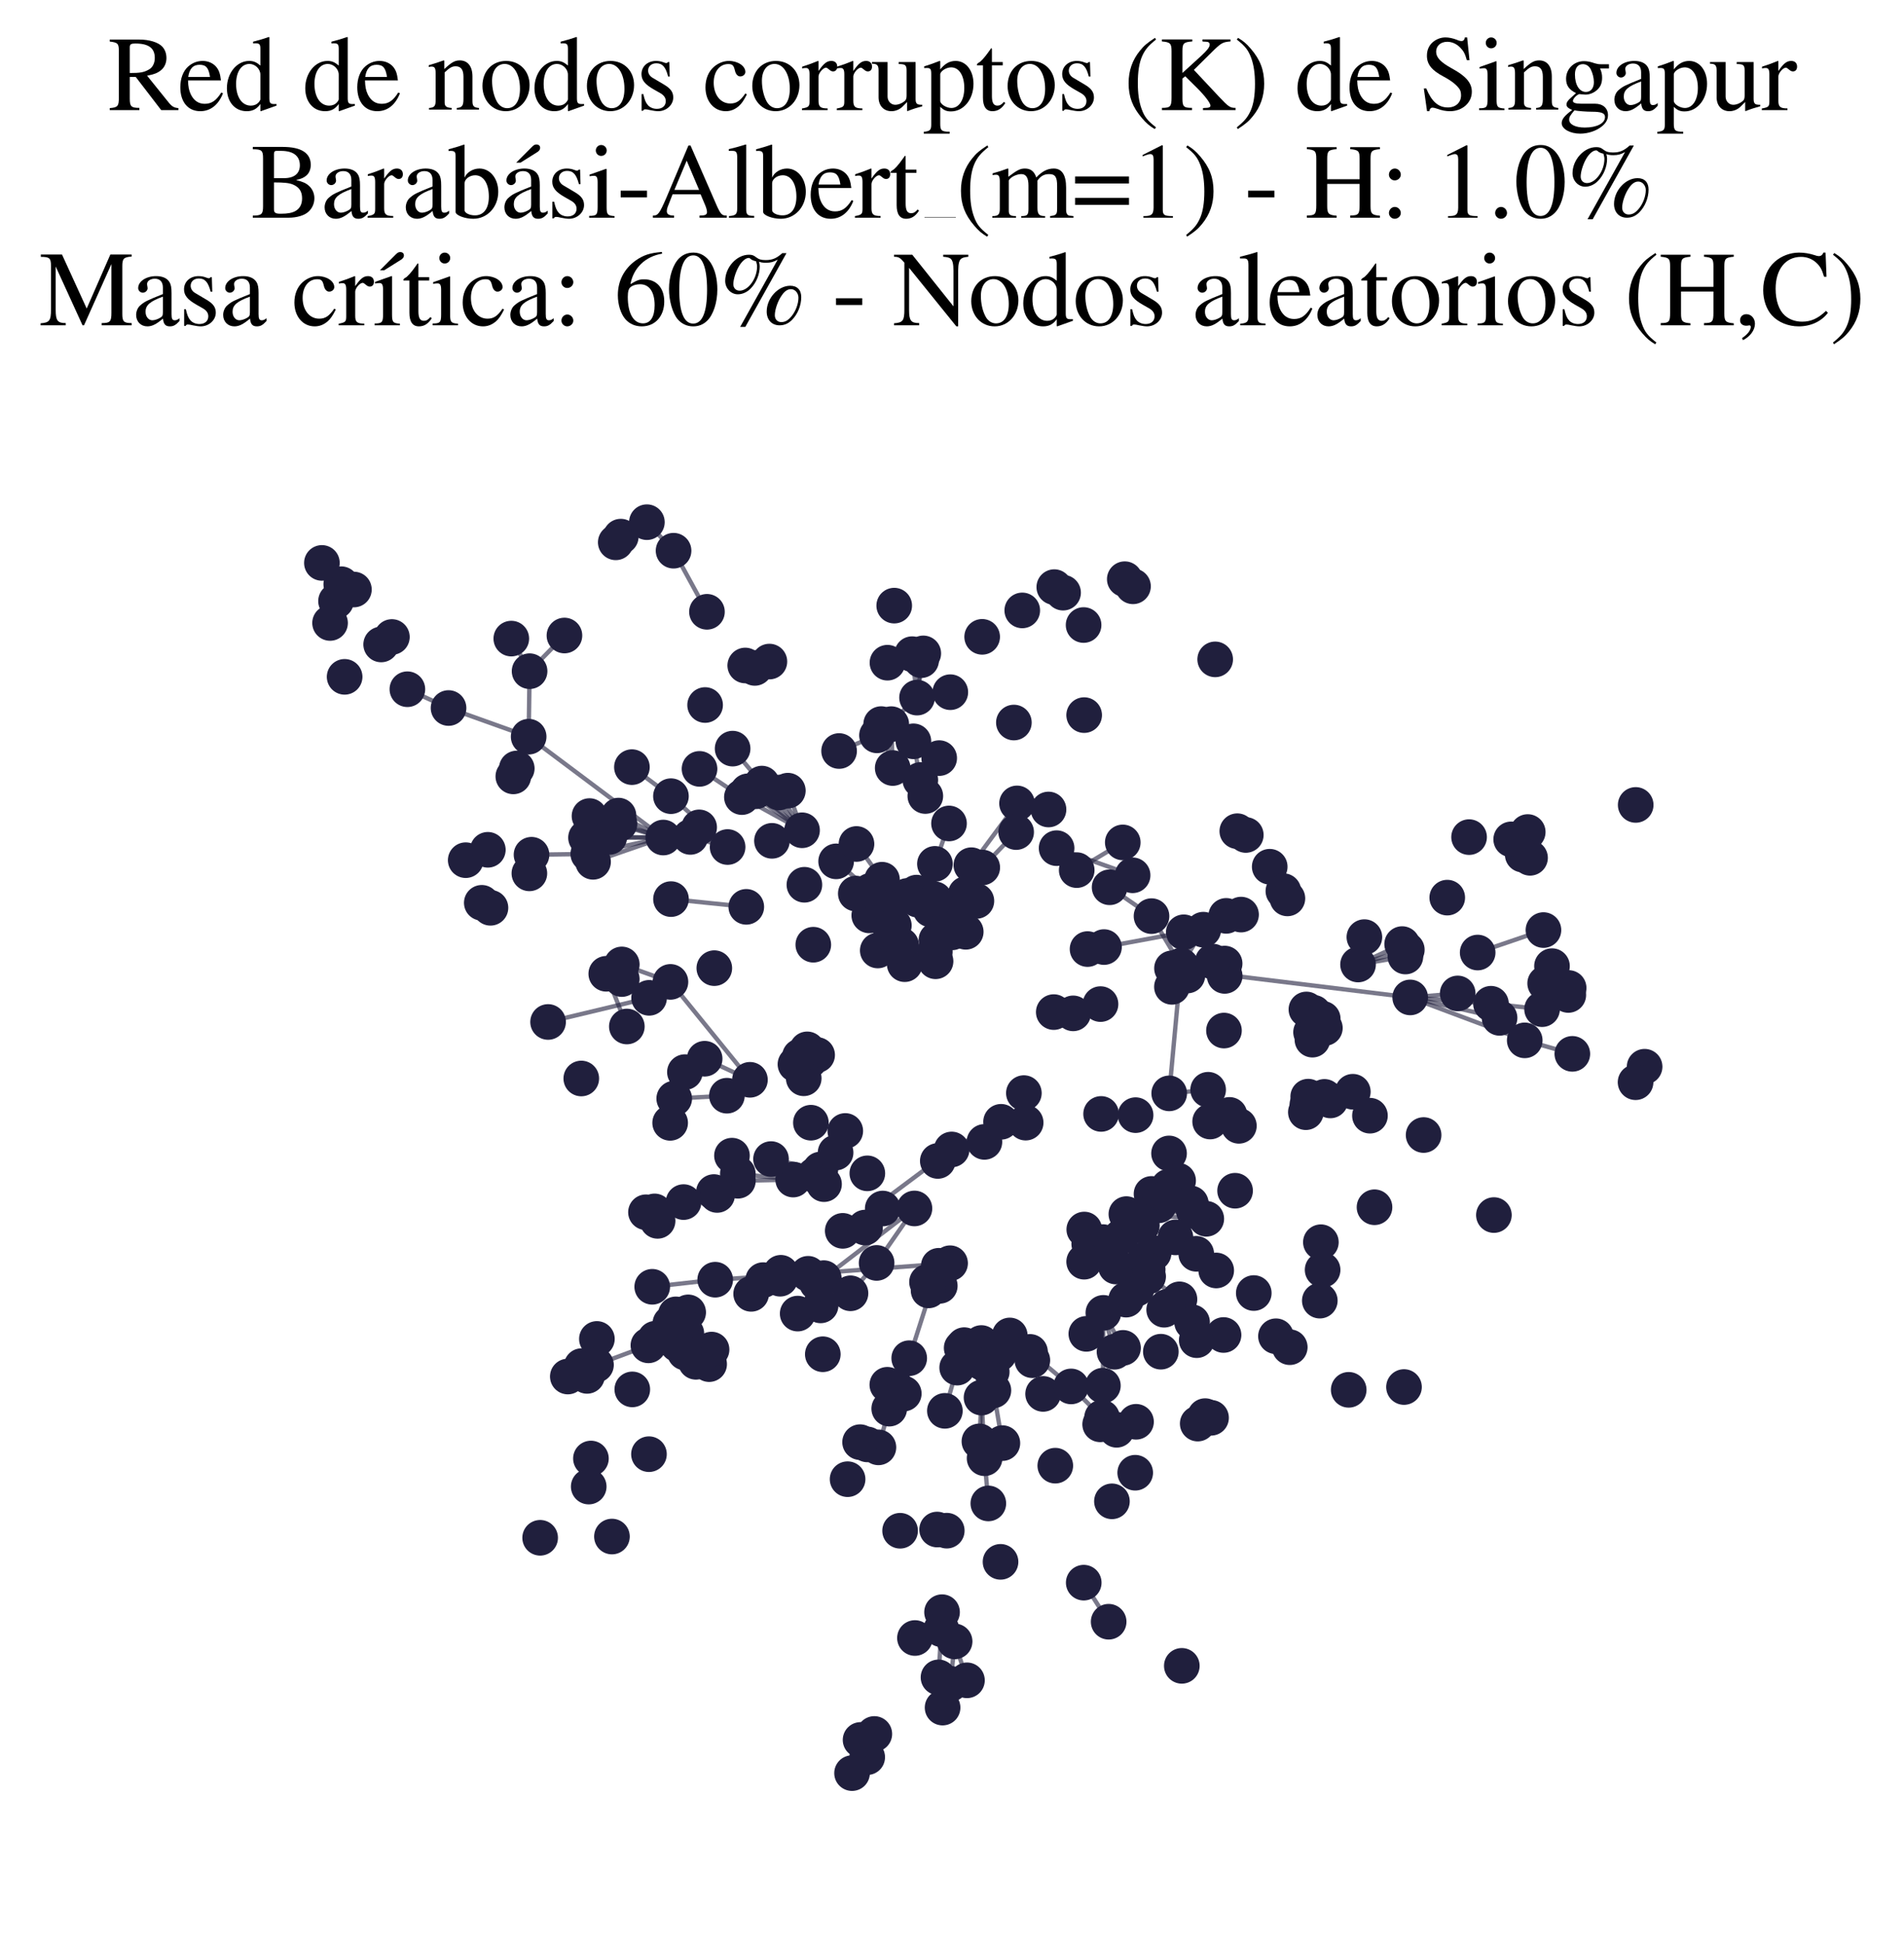 <?xml version="1.0" encoding="utf-8" standalone="no"?>
<!DOCTYPE svg PUBLIC "-//W3C//DTD SVG 1.1//EN"
  "http://www.w3.org/Graphics/SVG/1.1/DTD/svg11.dtd">
<svg xmlns:xlink="http://www.w3.org/1999/xlink" width="174.312pt" height="177.988pt" viewBox="0 0 174.312 177.988" xmlns="http://www.w3.org/2000/svg" version="1.1">
 <defs>
  <style type="text/css">*{stroke-linejoin: round; stroke-linecap: butt}</style>
 </defs>
 <g id="figure_1">
  <g id="patch_1">
   <path d="M 0 177.988 
L 174.312 177.988 
L 174.312 -0 
L 0 -0 
z
" style="fill: #ffffff"/>
  </g>
  <g id="axes_1">
   <g id="LineCollection_1">
    <path d="M 107.297 88.667 
L 108.704 89.326 
" clip-path="url(#p4546748e1f)" style="fill: none; stroke: #201f3d; stroke-opacity: 0.6; stroke-width: 0.4"/>
    <path d="M 107.297 88.667 
L 129.104 91.332 
" clip-path="url(#p4546748e1f)" style="fill: none; stroke: #201f3d; stroke-opacity: 0.6; stroke-width: 0.4"/>
    <path d="M 107.297 88.667 
L 112.121 89.361 
" clip-path="url(#p4546748e1f)" style="fill: none; stroke: #201f3d; stroke-opacity: 0.6; stroke-width: 0.4"/>
    <path d="M 107.297 88.667 
L 111.028 88.05 
" clip-path="url(#p4546748e1f)" style="fill: none; stroke: #201f3d; stroke-opacity: 0.6; stroke-width: 0.4"/>
    <path d="M 73.428 76.026 
L 68.468 72.459 
" clip-path="url(#p4546748e1f)" style="fill: none; stroke: #201f3d; stroke-opacity: 0.6; stroke-width: 0.4"/>
    <path d="M 73.428 76.026 
L 71.305 72.572 
" clip-path="url(#p4546748e1f)" style="fill: none; stroke: #201f3d; stroke-opacity: 0.6; stroke-width: 0.4"/>
    <path d="M 73.428 76.026 
L 69.747 71.751 
" clip-path="url(#p4546748e1f)" style="fill: none; stroke: #201f3d; stroke-opacity: 0.6; stroke-width: 0.4"/>
    <path d="M 73.428 76.026 
L 72.128 72.4 
" clip-path="url(#p4546748e1f)" style="fill: none; stroke: #201f3d; stroke-opacity: 0.6; stroke-width: 0.4"/>
    <path d="M 73.428 76.026 
L 69.215 72.453 
" clip-path="url(#p4546748e1f)" style="fill: none; stroke: #201f3d; stroke-opacity: 0.6; stroke-width: 0.4"/>
    <path d="M 73.428 76.026 
L 67.921 72.988 
" clip-path="url(#p4546748e1f)" style="fill: none; stroke: #201f3d; stroke-opacity: 0.6; stroke-width: 0.4"/>
    <path d="M 103.12 111.172 
L 109.022 110.199 
" clip-path="url(#p4546748e1f)" style="fill: none; stroke: #201f3d; stroke-opacity: 0.6; stroke-width: 0.4"/>
    <path d="M 103.12 111.172 
L 109.297 110.894 
" clip-path="url(#p4546748e1f)" style="fill: none; stroke: #201f3d; stroke-opacity: 0.6; stroke-width: 0.4"/>
    <path d="M 103.12 111.172 
L 105.423 109.324 
" clip-path="url(#p4546748e1f)" style="fill: none; stroke: #201f3d; stroke-opacity: 0.6; stroke-width: 0.4"/>
    <path d="M 103.12 111.172 
L 110.436 111.603 
" clip-path="url(#p4546748e1f)" style="fill: none; stroke: #201f3d; stroke-opacity: 0.6; stroke-width: 0.4"/>
    <path d="M 103.12 111.172 
L 106.089 110.368 
" clip-path="url(#p4546748e1f)" style="fill: none; stroke: #201f3d; stroke-opacity: 0.6; stroke-width: 0.4"/>
    <path d="M 86.981 115.671 
L 73.984 116.638 
" clip-path="url(#p4546748e1f)" style="fill: none; stroke: #201f3d; stroke-opacity: 0.6; stroke-width: 0.4"/>
    <path d="M 86.981 115.671 
L 85.012 118.16 
" clip-path="url(#p4546748e1f)" style="fill: none; stroke: #201f3d; stroke-opacity: 0.6; stroke-width: 0.4"/>
    <path d="M 86.981 115.671 
L 86.038 117.74 
" clip-path="url(#p4546748e1f)" style="fill: none; stroke: #201f3d; stroke-opacity: 0.6; stroke-width: 0.4"/>
    <path d="M 86.981 115.671 
L 84.868 117.394 
" clip-path="url(#p4546748e1f)" style="fill: none; stroke: #201f3d; stroke-opacity: 0.6; stroke-width: 0.4"/>
    <path d="M 107.042 100.117 
L 108.126 88.423 
" clip-path="url(#p4546748e1f)" style="fill: none; stroke: #201f3d; stroke-opacity: 0.6; stroke-width: 0.4"/>
    <path d="M 107.042 100.117 
L 110.606 99.786 
" clip-path="url(#p4546748e1f)" style="fill: none; stroke: #201f3d; stroke-opacity: 0.6; stroke-width: 0.4"/>
    <path d="M 60.723 76.691 
L 48.399 67.457 
" clip-path="url(#p4546748e1f)" style="fill: none; stroke: #201f3d; stroke-opacity: 0.6; stroke-width: 0.4"/>
    <path d="M 60.723 76.691 
L 54.295 78.915 
" clip-path="url(#p4546748e1f)" style="fill: none; stroke: #201f3d; stroke-opacity: 0.6; stroke-width: 0.4"/>
    <path d="M 60.723 76.691 
L 53.856 78.195 
" clip-path="url(#p4546748e1f)" style="fill: none; stroke: #201f3d; stroke-opacity: 0.6; stroke-width: 0.4"/>
    <path d="M 60.723 76.691 
L 55.784 76.639 
" clip-path="url(#p4546748e1f)" style="fill: none; stroke: #201f3d; stroke-opacity: 0.6; stroke-width: 0.4"/>
    <path d="M 60.723 76.691 
L 53.649 76.705 
" clip-path="url(#p4546748e1f)" style="fill: none; stroke: #201f3d; stroke-opacity: 0.6; stroke-width: 0.4"/>
    <path d="M 60.723 76.691 
L 55.902 75.349 
" clip-path="url(#p4546748e1f)" style="fill: none; stroke: #201f3d; stroke-opacity: 0.6; stroke-width: 0.4"/>
    <path d="M 60.723 76.691 
L 56.718 75.426 
" clip-path="url(#p4546748e1f)" style="fill: none; stroke: #201f3d; stroke-opacity: 0.6; stroke-width: 0.4"/>
    <path d="M 60.723 76.691 
L 56.623 74.682 
" clip-path="url(#p4546748e1f)" style="fill: none; stroke: #201f3d; stroke-opacity: 0.6; stroke-width: 0.4"/>
    <path d="M 108.704 89.326 
L 107.291 90.364 
" clip-path="url(#p4546748e1f)" style="fill: none; stroke: #201f3d; stroke-opacity: 0.6; stroke-width: 0.4"/>
    <path d="M 64.722 56.022 
L 61.665 50.427 
" clip-path="url(#p4546748e1f)" style="fill: none; stroke: #201f3d; stroke-opacity: 0.6; stroke-width: 0.4"/>
    <path d="M 129.104 91.332 
L 137.286 93.204 
" clip-path="url(#p4546748e1f)" style="fill: none; stroke: #201f3d; stroke-opacity: 0.6; stroke-width: 0.4"/>
    <path d="M 129.104 91.332 
L 136.498 91.91 
" clip-path="url(#p4546748e1f)" style="fill: none; stroke: #201f3d; stroke-opacity: 0.6; stroke-width: 0.4"/>
    <path d="M 129.104 91.332 
L 139.59 95.263 
" clip-path="url(#p4546748e1f)" style="fill: none; stroke: #201f3d; stroke-opacity: 0.6; stroke-width: 0.4"/>
    <path d="M 129.104 91.332 
L 133.454 90.967 
" clip-path="url(#p4546748e1f)" style="fill: none; stroke: #201f3d; stroke-opacity: 0.6; stroke-width: 0.4"/>
    <path d="M 77.386 103.56 
L 74.238 102.804 
" clip-path="url(#p4546748e1f)" style="fill: none; stroke: #201f3d; stroke-opacity: 0.6; stroke-width: 0.4"/>
    <path d="M 77.386 103.56 
L 76.499 105.542 
" clip-path="url(#p4546748e1f)" style="fill: none; stroke: #201f3d; stroke-opacity: 0.6; stroke-width: 0.4"/>
    <path d="M 77.386 103.56 
L 74.582 107.602 
" clip-path="url(#p4546748e1f)" style="fill: none; stroke: #201f3d; stroke-opacity: 0.6; stroke-width: 0.4"/>
    <path d="M 80.749 80.553 
L 78.411 77.282 
" clip-path="url(#p4546748e1f)" style="fill: none; stroke: #201f3d; stroke-opacity: 0.6; stroke-width: 0.4"/>
    <path d="M 66.613 77.561 
L 61.425 72.904 
" clip-path="url(#p4546748e1f)" style="fill: none; stroke: #201f3d; stroke-opacity: 0.6; stroke-width: 0.4"/>
    <path d="M 66.613 77.561 
L 64.008 75.76 
" clip-path="url(#p4546748e1f)" style="fill: none; stroke: #201f3d; stroke-opacity: 0.6; stroke-width: 0.4"/>
    <path d="M 66.613 77.561 
L 63.2 76.635 
" clip-path="url(#p4546748e1f)" style="fill: none; stroke: #201f3d; stroke-opacity: 0.6; stroke-width: 0.4"/>
    <path d="M 48.399 67.457 
L 41.065 64.832 
" clip-path="url(#p4546748e1f)" style="fill: none; stroke: #201f3d; stroke-opacity: 0.6; stroke-width: 0.4"/>
    <path d="M 48.399 67.457 
L 48.484 61.46 
" clip-path="url(#p4546748e1f)" style="fill: none; stroke: #201f3d; stroke-opacity: 0.6; stroke-width: 0.4"/>
    <path d="M 104.711 116.535 
L 106.872 119.656 
" clip-path="url(#p4546748e1f)" style="fill: none; stroke: #201f3d; stroke-opacity: 0.6; stroke-width: 0.4"/>
    <path d="M 104.711 116.535 
L 107.981 118.977 
" clip-path="url(#p4546748e1f)" style="fill: none; stroke: #201f3d; stroke-opacity: 0.6; stroke-width: 0.4"/>
    <path d="M 83.718 110.655 
L 80.254 115.643 
" clip-path="url(#p4546748e1f)" style="fill: none; stroke: #201f3d; stroke-opacity: 0.6; stroke-width: 0.4"/>
    <path d="M 83.718 110.655 
L 75.416 117.035 
" clip-path="url(#p4546748e1f)" style="fill: none; stroke: #201f3d; stroke-opacity: 0.6; stroke-width: 0.4"/>
    <path d="M 66.549 100.331 
L 61.726 100.594 
" clip-path="url(#p4546748e1f)" style="fill: none; stroke: #201f3d; stroke-opacity: 0.6; stroke-width: 0.4"/>
    <path d="M 80.254 115.643 
L 77.863 118.424 
" clip-path="url(#p4546748e1f)" style="fill: none; stroke: #201f3d; stroke-opacity: 0.6; stroke-width: 0.4"/>
    <path d="M 81.728 70.327 
L 80.673 66.303 
" clip-path="url(#p4546748e1f)" style="fill: none; stroke: #201f3d; stroke-opacity: 0.6; stroke-width: 0.4"/>
    <path d="M 81.728 70.327 
L 81.596 66.308 
" clip-path="url(#p4546748e1f)" style="fill: none; stroke: #201f3d; stroke-opacity: 0.6; stroke-width: 0.4"/>
    <path d="M 135.282 87.222 
L 141.303 85.164 
" clip-path="url(#p4546748e1f)" style="fill: none; stroke: #201f3d; stroke-opacity: 0.6; stroke-width: 0.4"/>
    <path d="M 41.065 64.832 
L 37.296 63.111 
" clip-path="url(#p4546748e1f)" style="fill: none; stroke: #201f3d; stroke-opacity: 0.6; stroke-width: 0.4"/>
    <path d="M 75.416 117.035 
L 73.028 120.283 
" clip-path="url(#p4546748e1f)" style="fill: none; stroke: #201f3d; stroke-opacity: 0.6; stroke-width: 0.4"/>
    <path d="M 108.126 88.423 
L 110.165 85.128 
" clip-path="url(#p4546748e1f)" style="fill: none; stroke: #201f3d; stroke-opacity: 0.6; stroke-width: 0.4"/>
    <path d="M 108.126 88.423 
L 105.422 83.888 
" clip-path="url(#p4546748e1f)" style="fill: none; stroke: #201f3d; stroke-opacity: 0.6; stroke-width: 0.4"/>
    <path d="M 74.795 117.482 
L 69.864 117.218 
" clip-path="url(#p4546748e1f)" style="fill: none; stroke: #201f3d; stroke-opacity: 0.6; stroke-width: 0.4"/>
    <path d="M 77.153 112.706 
L 87.125 105.254 
" clip-path="url(#p4546748e1f)" style="fill: none; stroke: #201f3d; stroke-opacity: 0.6; stroke-width: 0.4"/>
    <path d="M 77.153 112.706 
L 79.195 112.405 
" clip-path="url(#p4546748e1f)" style="fill: none; stroke: #201f3d; stroke-opacity: 0.6; stroke-width: 0.4"/>
    <path d="M 83.956 63.879 
L 84.527 59.829 
" clip-path="url(#p4546748e1f)" style="fill: none; stroke: #201f3d; stroke-opacity: 0.6; stroke-width: 0.4"/>
    <path d="M 83.956 63.879 
L 84.334 60.451 
" clip-path="url(#p4546748e1f)" style="fill: none; stroke: #201f3d; stroke-opacity: 0.6; stroke-width: 0.4"/>
    <path d="M 83.956 63.879 
L 80.288 67.335 
" clip-path="url(#p4546748e1f)" style="fill: none; stroke: #201f3d; stroke-opacity: 0.6; stroke-width: 0.4"/>
    <path d="M 83.956 63.879 
L 83.506 59.9 
" clip-path="url(#p4546748e1f)" style="fill: none; stroke: #201f3d; stroke-opacity: 0.6; stroke-width: 0.4"/>
    <path d="M 68.658 98.875 
L 64.511 96.946 
" clip-path="url(#p4546748e1f)" style="fill: none; stroke: #201f3d; stroke-opacity: 0.6; stroke-width: 0.4"/>
    <path d="M 68.658 98.875 
L 61.38 89.91 
" clip-path="url(#p4546748e1f)" style="fill: none; stroke: #201f3d; stroke-opacity: 0.6; stroke-width: 0.4"/>
    <path d="M 101.013 120.215 
L 102.035 123.778 
" clip-path="url(#p4546748e1f)" style="fill: none; stroke: #201f3d; stroke-opacity: 0.6; stroke-width: 0.4"/>
    <path d="M 101.013 120.215 
L 100.97 126.882 
" clip-path="url(#p4546748e1f)" style="fill: none; stroke: #201f3d; stroke-opacity: 0.6; stroke-width: 0.4"/>
    <path d="M 101.013 120.215 
L 102.814 123.421 
" clip-path="url(#p4546748e1f)" style="fill: none; stroke: #201f3d; stroke-opacity: 0.6; stroke-width: 0.4"/>
    <path d="M 99.216 144.921 
L 101.498 148.498 
" clip-path="url(#p4546748e1f)" style="fill: none; stroke: #201f3d; stroke-opacity: 0.6; stroke-width: 0.4"/>
    <path d="M 59.362 123.19 
L 54.563 124.98 
" clip-path="url(#p4546748e1f)" style="fill: none; stroke: #201f3d; stroke-opacity: 0.6; stroke-width: 0.4"/>
    <path d="M 124.33 88.318 
L 128.796 86.967 
" clip-path="url(#p4546748e1f)" style="fill: none; stroke: #201f3d; stroke-opacity: 0.6; stroke-width: 0.4"/>
    <path d="M 124.33 88.318 
L 128.665 87.586 
" clip-path="url(#p4546748e1f)" style="fill: none; stroke: #201f3d; stroke-opacity: 0.6; stroke-width: 0.4"/>
    <path d="M 124.33 88.318 
L 128.367 86.447 
" clip-path="url(#p4546748e1f)" style="fill: none; stroke: #201f3d; stroke-opacity: 0.6; stroke-width: 0.4"/>
    <path d="M 88.929 79.224 
L 93.11 73.566 
" clip-path="url(#p4546748e1f)" style="fill: none; stroke: #201f3d; stroke-opacity: 0.6; stroke-width: 0.4"/>
    <path d="M 89.859 127.975 
L 90.139 133.527 
" clip-path="url(#p4546748e1f)" style="fill: none; stroke: #201f3d; stroke-opacity: 0.6; stroke-width: 0.4"/>
    <path d="M 89.859 127.975 
L 89.666 131.984 
" clip-path="url(#p4546748e1f)" style="fill: none; stroke: #201f3d; stroke-opacity: 0.6; stroke-width: 0.4"/>
    <path d="M 84.714 72.89 
L 85.984 69.418 
" clip-path="url(#p4546748e1f)" style="fill: none; stroke: #201f3d; stroke-opacity: 0.6; stroke-width: 0.4"/>
    <path d="M 106.58 119.929 
L 109.562 122.717 
" clip-path="url(#p4546748e1f)" style="fill: none; stroke: #201f3d; stroke-opacity: 0.6; stroke-width: 0.4"/>
    <path d="M 85.593 79.102 
L 86.883 75.403 
" clip-path="url(#p4546748e1f)" style="fill: none; stroke: #201f3d; stroke-opacity: 0.6; stroke-width: 0.4"/>
    <path d="M 89.925 79.435 
L 93.029 76.192 
" clip-path="url(#p4546748e1f)" style="fill: none; stroke: #201f3d; stroke-opacity: 0.6; stroke-width: 0.4"/>
    <path d="M 100.97 126.882 
L 100.72 130.422 
" clip-path="url(#p4546748e1f)" style="fill: none; stroke: #201f3d; stroke-opacity: 0.6; stroke-width: 0.4"/>
    <path d="M 86.181 149.183 
L 85.921 153.593 
" clip-path="url(#p4546748e1f)" style="fill: none; stroke: #201f3d; stroke-opacity: 0.6; stroke-width: 0.4"/>
    <path d="M 53.856 78.195 
L 48.661 78.267 
" clip-path="url(#p4546748e1f)" style="fill: none; stroke: #201f3d; stroke-opacity: 0.6; stroke-width: 0.4"/>
    <path d="M 79.686 81.575 
L 76.548 78.873 
" clip-path="url(#p4546748e1f)" style="fill: none; stroke: #201f3d; stroke-opacity: 0.6; stroke-width: 0.4"/>
    <path d="M 85.856 106.306 
L 90.124 104.561 
" clip-path="url(#p4546748e1f)" style="fill: none; stroke: #201f3d; stroke-opacity: 0.6; stroke-width: 0.4"/>
    <path d="M 105.422 83.888 
L 101.586 81.246 
" clip-path="url(#p4546748e1f)" style="fill: none; stroke: #201f3d; stroke-opacity: 0.6; stroke-width: 0.4"/>
    <path d="M 85.947 115.904 
L 83.239 124.367 
" clip-path="url(#p4546748e1f)" style="fill: none; stroke: #201f3d; stroke-opacity: 0.6; stroke-width: 0.4"/>
    <path d="M 72.615 108.01 
L 67.548 107.478 
" clip-path="url(#p4546748e1f)" style="fill: none; stroke: #201f3d; stroke-opacity: 0.6; stroke-width: 0.4"/>
    <path d="M 72.615 108.01 
L 67.555 108.121 
" clip-path="url(#p4546748e1f)" style="fill: none; stroke: #201f3d; stroke-opacity: 0.6; stroke-width: 0.4"/>
    <path d="M 87.125 105.254 
L 91.648 102.721 
" clip-path="url(#p4546748e1f)" style="fill: none; stroke: #201f3d; stroke-opacity: 0.6; stroke-width: 0.4"/>
    <path d="M 73.984 116.638 
L 65.477 117.179 
" clip-path="url(#p4546748e1f)" style="fill: none; stroke: #201f3d; stroke-opacity: 0.6; stroke-width: 0.4"/>
    <path d="M 73.984 116.638 
L 68.769 118.474 
" clip-path="url(#p4546748e1f)" style="fill: none; stroke: #201f3d; stroke-opacity: 0.6; stroke-width: 0.4"/>
    <path d="M 103.691 80.148 
L 96.733 77.664 
" clip-path="url(#p4546748e1f)" style="fill: none; stroke: #201f3d; stroke-opacity: 0.6; stroke-width: 0.4"/>
    <path d="M 90.139 133.527 
L 90.482 137.666 
" clip-path="url(#p4546748e1f)" style="fill: none; stroke: #201f3d; stroke-opacity: 0.6; stroke-width: 0.4"/>
    <path d="M 101.071 86.721 
L 108.374 85.367 
" clip-path="url(#p4546748e1f)" style="fill: none; stroke: #201f3d; stroke-opacity: 0.6; stroke-width: 0.4"/>
    <path d="M 48.484 61.46 
L 51.675 58.193 
" clip-path="url(#p4546748e1f)" style="fill: none; stroke: #201f3d; stroke-opacity: 0.6; stroke-width: 0.4"/>
    <path d="M 48.484 61.46 
L 46.81 58.475 
" clip-path="url(#p4546748e1f)" style="fill: none; stroke: #201f3d; stroke-opacity: 0.6; stroke-width: 0.4"/>
    <path d="M 100.806 102 
L 103.964 102.111 
" clip-path="url(#p4546748e1f)" style="fill: none; stroke: #201f3d; stroke-opacity: 0.6; stroke-width: 0.4"/>
    <path d="M 136.498 91.91 
L 141.177 92.408 
" clip-path="url(#p4546748e1f)" style="fill: none; stroke: #201f3d; stroke-opacity: 0.6; stroke-width: 0.4"/>
    <path d="M 61.425 72.904 
L 57.852 70.245 
" clip-path="url(#p4546748e1f)" style="fill: none; stroke: #201f3d; stroke-opacity: 0.6; stroke-width: 0.4"/>
    <path d="M 59.426 91.369 
L 50.177 93.58 
" clip-path="url(#p4546748e1f)" style="fill: none; stroke: #201f3d; stroke-opacity: 0.6; stroke-width: 0.4"/>
    <path d="M 139.59 95.263 
L 143.948 96.499 
" clip-path="url(#p4546748e1f)" style="fill: none; stroke: #201f3d; stroke-opacity: 0.6; stroke-width: 0.4"/>
    <path d="M 83.239 124.367 
L 82.742 127.606 
" clip-path="url(#p4546748e1f)" style="fill: none; stroke: #201f3d; stroke-opacity: 0.6; stroke-width: 0.4"/>
    <path d="M 83.239 124.367 
L 81.41 128.987 
" clip-path="url(#p4546748e1f)" style="fill: none; stroke: #201f3d; stroke-opacity: 0.6; stroke-width: 0.4"/>
    <path d="M 83.239 124.367 
L 82.025 127.068 
" clip-path="url(#p4546748e1f)" style="fill: none; stroke: #201f3d; stroke-opacity: 0.6; stroke-width: 0.4"/>
    <path d="M 84.255 71.423 
L 83.624 67.882 
" clip-path="url(#p4546748e1f)" style="fill: none; stroke: #201f3d; stroke-opacity: 0.6; stroke-width: 0.4"/>
    <path d="M 31.243 53.494 
L 29.471 51.545 
" clip-path="url(#p4546748e1f)" style="fill: none; stroke: #201f3d; stroke-opacity: 0.6; stroke-width: 0.4"/>
    <path d="M 78.786 159.321 
L 78.006 162.361 
" clip-path="url(#p4546748e1f)" style="fill: none; stroke: #201f3d; stroke-opacity: 0.6; stroke-width: 0.4"/>
    <path d="M 90.946 127.316 
L 91.769 132.143 
" clip-path="url(#p4546748e1f)" style="fill: none; stroke: #201f3d; stroke-opacity: 0.6; stroke-width: 0.4"/>
    <path d="M 69.747 71.751 
L 67.072 68.55 
" clip-path="url(#p4546748e1f)" style="fill: none; stroke: #201f3d; stroke-opacity: 0.6; stroke-width: 0.4"/>
    <path d="M 57.388 93.994 
L 55.505 89.167 
" clip-path="url(#p4546748e1f)" style="fill: none; stroke: #201f3d; stroke-opacity: 0.6; stroke-width: 0.4"/>
    <path d="M 75.103 107.094 
L 70.587 106.134 
" clip-path="url(#p4546748e1f)" style="fill: none; stroke: #201f3d; stroke-opacity: 0.6; stroke-width: 0.4"/>
    <path d="M 87.396 150.301 
L 88.526 153.863 
" clip-path="url(#p4546748e1f)" style="fill: none; stroke: #201f3d; stroke-opacity: 0.6; stroke-width: 0.4"/>
    <path d="M 87.396 150.301 
L 87.029 154.182 
" clip-path="url(#p4546748e1f)" style="fill: none; stroke: #201f3d; stroke-opacity: 0.6; stroke-width: 0.4"/>
    <path d="M 94.3 123.79 
L 98.058 126.952 
" clip-path="url(#p4546748e1f)" style="fill: none; stroke: #201f3d; stroke-opacity: 0.6; stroke-width: 0.4"/>
    <path d="M 98.058 126.952 
L 100.894 129.802 
" clip-path="url(#p4546748e1f)" style="fill: none; stroke: #201f3d; stroke-opacity: 0.6; stroke-width: 0.4"/>
    <path d="M 61.38 89.91 
L 56.925 88.311 
" clip-path="url(#p4546748e1f)" style="fill: none; stroke: #201f3d; stroke-opacity: 0.6; stroke-width: 0.4"/>
    <path d="M 80.045 158.775 
L 79.394 160.901 
" clip-path="url(#p4546748e1f)" style="fill: none; stroke: #201f3d; stroke-opacity: 0.6; stroke-width: 0.4"/>
    <path d="M 61.665 50.427 
L 59.223 47.815 
" clip-path="url(#p4546748e1f)" style="fill: none; stroke: #201f3d; stroke-opacity: 0.6; stroke-width: 0.4"/>
    <path d="M 65.477 117.179 
L 59.712 117.828 
" clip-path="url(#p4546748e1f)" style="fill: none; stroke: #201f3d; stroke-opacity: 0.6; stroke-width: 0.4"/>
    <path d="M 80.288 67.335 
L 76.82 68.769 
" clip-path="url(#p4546748e1f)" style="fill: none; stroke: #201f3d; stroke-opacity: 0.6; stroke-width: 0.4"/>
    <path d="M 85.921 153.593 
L 86.294 156.361 
" clip-path="url(#p4546748e1f)" style="fill: none; stroke: #201f3d; stroke-opacity: 0.6; stroke-width: 0.4"/>
    <path d="M 108.374 85.367 
L 113.618 83.747 
" clip-path="url(#p4546748e1f)" style="fill: none; stroke: #201f3d; stroke-opacity: 0.6; stroke-width: 0.4"/>
    <path d="M 81.41 128.987 
L 80.42 132.531 
" clip-path="url(#p4546748e1f)" style="fill: none; stroke: #201f3d; stroke-opacity: 0.6; stroke-width: 0.4"/>
    <path d="M 90.124 104.561 
L 93.9 102.798 
" clip-path="url(#p4546748e1f)" style="fill: none; stroke: #201f3d; stroke-opacity: 0.6; stroke-width: 0.4"/>
    <path d="M 87.63 125.231 
L 86.504 129.187 
" clip-path="url(#p4546748e1f)" style="fill: none; stroke: #201f3d; stroke-opacity: 0.6; stroke-width: 0.4"/>
    <path d="M 68.323 83.038 
L 61.43 82.329 
" clip-path="url(#p4546748e1f)" style="fill: none; stroke: #201f3d; stroke-opacity: 0.6; stroke-width: 0.4"/>
    <path d="M 98.573 79.675 
L 102.79 77.138 
" clip-path="url(#p4546748e1f)" style="fill: none; stroke: #201f3d; stroke-opacity: 0.6; stroke-width: 0.4"/>
    <path d="M 67.921 72.988 
L 64.042 70.405 
" clip-path="url(#p4546748e1f)" style="fill: none; stroke: #201f3d; stroke-opacity: 0.6; stroke-width: 0.4"/>
   </g>
   <g id="PathCollection_1">
    <defs>
     <path id="m879e39a73c" d="M 0 1.581 
C 0.419 1.581 0.822 1.415 1.118 1.118 
C 1.415 0.822 1.581 0.419 1.581 0 
C 1.581 -0.419 1.415 -0.822 1.118 -1.118 
C 0.822 -1.415 0.419 -1.581 0 -1.581 
C -0.419 -1.581 -0.822 -1.415 -1.118 -1.118 
C -1.415 -0.822 -1.581 -0.419 -1.581 0 
C -1.581 0.419 -1.415 0.822 -1.118 1.118 
C -0.822 1.415 -0.419 1.581 0 1.581 
z
" style="stroke: #201f3d; stroke-width: 0.1"/>
    </defs>
    <g clip-path="url(#p4546748e1f)">
     <use xlink:href="#m879e39a73c" x="100.894" y="129.802" style="fill: #201f3d; stroke: #201f3d; stroke-width: 0.1"/>
     <use xlink:href="#m879e39a73c" x="85.196" y="83.275" style="fill: #201f3d; stroke: #201f3d; stroke-width: 0.1"/>
     <use xlink:href="#m879e39a73c" x="84.868" y="117.394" style="fill: #201f3d; stroke: #201f3d; stroke-width: 0.1"/>
     <use xlink:href="#m879e39a73c" x="86.472" y="83.254" style="fill: #201f3d; stroke: #201f3d; stroke-width: 0.1"/>
     <use xlink:href="#m879e39a73c" x="72.615" y="108.01" style="fill: #201f3d; stroke: #201f3d; stroke-width: 0.1"/>
     <use xlink:href="#m879e39a73c" x="107.612" y="113.305" style="fill: #201f3d; stroke: #201f3d; stroke-width: 0.1"/>
     <use xlink:href="#m879e39a73c" x="139.337" y="77.591" style="fill: #201f3d; stroke: #201f3d; stroke-width: 0.1"/>
     <use xlink:href="#m879e39a73c" x="113.073" y="109.032" style="fill: #201f3d; stroke: #201f3d; stroke-width: 0.1"/>
     <use xlink:href="#m879e39a73c" x="77.598" y="135.446" style="fill: #201f3d; stroke: #201f3d; stroke-width: 0.1"/>
     <use xlink:href="#m879e39a73c" x="88.415" y="81.87" style="fill: #201f3d; stroke: #201f3d; stroke-width: 0.1"/>
     <use xlink:href="#m879e39a73c" x="85.921" y="153.593" style="fill: #201f3d; stroke: #201f3d; stroke-width: 0.1"/>
     <use xlink:href="#m879e39a73c" x="107.981" y="118.977" style="fill: #201f3d; stroke: #201f3d; stroke-width: 0.1"/>
     <use xlink:href="#m879e39a73c" x="86.677" y="140.16" style="fill: #201f3d; stroke: #201f3d; stroke-width: 0.1"/>
     <use xlink:href="#m879e39a73c" x="81.248" y="60.682" style="fill: #201f3d; stroke: #201f3d; stroke-width: 0.1"/>
     <use xlink:href="#m879e39a73c" x="76.82" y="68.769" style="fill: #201f3d; stroke: #201f3d; stroke-width: 0.1"/>
     <use xlink:href="#m879e39a73c" x="80.359" y="87.034" style="fill: #201f3d; stroke: #201f3d; stroke-width: 0.1"/>
     <use xlink:href="#m879e39a73c" x="107.027" y="105.617" style="fill: #201f3d; stroke: #201f3d; stroke-width: 0.1"/>
     <use xlink:href="#m879e39a73c" x="78.349" y="81.821" style="fill: #201f3d; stroke: #201f3d; stroke-width: 0.1"/>
     <use xlink:href="#m879e39a73c" x="102.974" y="53.035" style="fill: #201f3d; stroke: #201f3d; stroke-width: 0.1"/>
     <use xlink:href="#m879e39a73c" x="61.322" y="122.212" style="fill: #201f3d; stroke: #201f3d; stroke-width: 0.1"/>
     <use xlink:href="#m879e39a73c" x="85.947" y="115.904" style="fill: #201f3d; stroke: #201f3d; stroke-width: 0.1"/>
     <use xlink:href="#m879e39a73c" x="86.038" y="117.74" style="fill: #201f3d; stroke: #201f3d; stroke-width: 0.1"/>
     <use xlink:href="#m879e39a73c" x="104.054" y="118.01" style="fill: #201f3d; stroke: #201f3d; stroke-width: 0.1"/>
     <use xlink:href="#m879e39a73c" x="89.917" y="58.314" style="fill: #201f3d; stroke: #201f3d; stroke-width: 0.1"/>
     <use xlink:href="#m879e39a73c" x="86.294" y="156.361" style="fill: #201f3d; stroke: #201f3d; stroke-width: 0.1"/>
     <use xlink:href="#m879e39a73c" x="79.405" y="107.44" style="fill: #201f3d; stroke: #201f3d; stroke-width: 0.1"/>
     <use xlink:href="#m879e39a73c" x="75.103" y="107.094" style="fill: #201f3d; stroke: #201f3d; stroke-width: 0.1"/>
     <use xlink:href="#m879e39a73c" x="128.537" y="127.007" style="fill: #201f3d; stroke: #201f3d; stroke-width: 0.1"/>
     <use xlink:href="#m879e39a73c" x="83.764" y="149.989" style="fill: #201f3d; stroke: #201f3d; stroke-width: 0.1"/>
     <use xlink:href="#m879e39a73c" x="56.718" y="75.426" style="fill: #201f3d; stroke: #201f3d; stroke-width: 0.1"/>
     <use xlink:href="#m879e39a73c" x="61.665" y="50.427" style="fill: #201f3d; stroke: #201f3d; stroke-width: 0.1"/>
     <use xlink:href="#m879e39a73c" x="61.38" y="89.91" style="fill: #201f3d; stroke: #201f3d; stroke-width: 0.1"/>
     <use xlink:href="#m879e39a73c" x="53.856" y="78.195" style="fill: #201f3d; stroke: #201f3d; stroke-width: 0.1"/>
     <use xlink:href="#m879e39a73c" x="53.251" y="125.091" style="fill: #201f3d; stroke: #201f3d; stroke-width: 0.1"/>
     <use xlink:href="#m879e39a73c" x="101.586" y="81.246" style="fill: #201f3d; stroke: #201f3d; stroke-width: 0.1"/>
     <use xlink:href="#m879e39a73c" x="139.865" y="76.187" style="fill: #201f3d; stroke: #201f3d; stroke-width: 0.1"/>
     <use xlink:href="#m879e39a73c" x="79.405" y="132.261" style="fill: #201f3d; stroke: #201f3d; stroke-width: 0.1"/>
     <use xlink:href="#m879e39a73c" x="97.326" y="54.269" style="fill: #201f3d; stroke: #201f3d; stroke-width: 0.1"/>
     <use xlink:href="#m879e39a73c" x="86.245" y="147.624" style="fill: #201f3d; stroke: #201f3d; stroke-width: 0.1"/>
     <use xlink:href="#m879e39a73c" x="88.041" y="123.43" style="fill: #201f3d; stroke: #201f3d; stroke-width: 0.1"/>
     <use xlink:href="#m879e39a73c" x="121.794" y="100.764" style="fill: #201f3d; stroke: #201f3d; stroke-width: 0.1"/>
     <use xlink:href="#m879e39a73c" x="80.42" y="132.531" style="fill: #201f3d; stroke: #201f3d; stroke-width: 0.1"/>
     <use xlink:href="#m879e39a73c" x="110.332" y="129.671" style="fill: #201f3d; stroke: #201f3d; stroke-width: 0.1"/>
     <use xlink:href="#m879e39a73c" x="121.086" y="116.278" style="fill: #201f3d; stroke: #201f3d; stroke-width: 0.1"/>
     <use xlink:href="#m879e39a73c" x="66.549" y="100.331" style="fill: #201f3d; stroke: #201f3d; stroke-width: 0.1"/>
     <use xlink:href="#m879e39a73c" x="92.821" y="66.161" style="fill: #201f3d; stroke: #201f3d; stroke-width: 0.1"/>
     <use xlink:href="#m879e39a73c" x="72.824" y="97.454" style="fill: #201f3d; stroke: #201f3d; stroke-width: 0.1"/>
     <use xlink:href="#m879e39a73c" x="150.565" y="97.677" style="fill: #201f3d; stroke: #201f3d; stroke-width: 0.1"/>
     <use xlink:href="#m879e39a73c" x="37.296" y="63.111" style="fill: #201f3d; stroke: #201f3d; stroke-width: 0.1"/>
     <use xlink:href="#m879e39a73c" x="56.924" y="89.651" style="fill: #201f3d; stroke: #201f3d; stroke-width: 0.1"/>
     <use xlink:href="#m879e39a73c" x="56.024" y="140.698" style="fill: #201f3d; stroke: #201f3d; stroke-width: 0.1"/>
     <use xlink:href="#m879e39a73c" x="73.028" y="120.283" style="fill: #201f3d; stroke: #201f3d; stroke-width: 0.1"/>
     <use xlink:href="#m879e39a73c" x="74.458" y="86.505" style="fill: #201f3d; stroke: #201f3d; stroke-width: 0.1"/>
     <use xlink:href="#m879e39a73c" x="80.254" y="115.643" style="fill: #201f3d; stroke: #201f3d; stroke-width: 0.1"/>
     <use xlink:href="#m879e39a73c" x="61.353" y="102.817" style="fill: #201f3d; stroke: #201f3d; stroke-width: 0.1"/>
     <use xlink:href="#m879e39a73c" x="105.423" y="109.324" style="fill: #201f3d; stroke: #201f3d; stroke-width: 0.1"/>
     <use xlink:href="#m879e39a73c" x="102.79" y="77.138" style="fill: #201f3d; stroke: #201f3d; stroke-width: 0.1"/>
     <use xlink:href="#m879e39a73c" x="76.548" y="78.873" style="fill: #201f3d; stroke: #201f3d; stroke-width: 0.1"/>
     <use xlink:href="#m879e39a73c" x="63.711" y="124.699" style="fill: #201f3d; stroke: #201f3d; stroke-width: 0.1"/>
     <use xlink:href="#m879e39a73c" x="59.362" y="123.19" style="fill: #201f3d; stroke: #201f3d; stroke-width: 0.1"/>
     <use xlink:href="#m879e39a73c" x="110.436" y="111.603" style="fill: #201f3d; stroke: #201f3d; stroke-width: 0.1"/>
     <use xlink:href="#m879e39a73c" x="78.411" y="77.282" style="fill: #201f3d; stroke: #201f3d; stroke-width: 0.1"/>
     <use xlink:href="#m879e39a73c" x="75.329" y="124.005" style="fill: #201f3d; stroke: #201f3d; stroke-width: 0.1"/>
     <use xlink:href="#m879e39a73c" x="112.121" y="89.361" style="fill: #201f3d; stroke: #201f3d; stroke-width: 0.1"/>
     <use xlink:href="#m879e39a73c" x="46.81" y="58.475" style="fill: #201f3d; stroke: #201f3d; stroke-width: 0.1"/>
     <use xlink:href="#m879e39a73c" x="62.031" y="123.098" style="fill: #201f3d; stroke: #201f3d; stroke-width: 0.1"/>
     <use xlink:href="#m879e39a73c" x="81.236" y="126.8" style="fill: #201f3d; stroke: #201f3d; stroke-width: 0.1"/>
     <use xlink:href="#m879e39a73c" x="86.504" y="129.187" style="fill: #201f3d; stroke: #201f3d; stroke-width: 0.1"/>
     <use xlink:href="#m879e39a73c" x="54.646" y="122.605" style="fill: #201f3d; stroke: #201f3d; stroke-width: 0.1"/>
     <use xlink:href="#m879e39a73c" x="121.293" y="94.131" style="fill: #201f3d; stroke: #201f3d; stroke-width: 0.1"/>
     <use xlink:href="#m879e39a73c" x="73.902" y="96.087" style="fill: #201f3d; stroke: #201f3d; stroke-width: 0.1"/>
     <use xlink:href="#m879e39a73c" x="85.651" y="88.022" style="fill: #201f3d; stroke: #201f3d; stroke-width: 0.1"/>
     <use xlink:href="#m879e39a73c" x="87.002" y="63.382" style="fill: #201f3d; stroke: #201f3d; stroke-width: 0.1"/>
     <use xlink:href="#m879e39a73c" x="55.902" y="75.349" style="fill: #201f3d; stroke: #201f3d; stroke-width: 0.1"/>
     <use xlink:href="#m879e39a73c" x="51.675" y="58.193" style="fill: #201f3d; stroke: #201f3d; stroke-width: 0.1"/>
     <use xlink:href="#m879e39a73c" x="81.572" y="85.634" style="fill: #201f3d; stroke: #201f3d; stroke-width: 0.1"/>
     <use xlink:href="#m879e39a73c" x="81.867" y="55.457" style="fill: #201f3d; stroke: #201f3d; stroke-width: 0.1"/>
     <use xlink:href="#m879e39a73c" x="69.103" y="61.16" style="fill: #201f3d; stroke: #201f3d; stroke-width: 0.1"/>
     <use xlink:href="#m879e39a73c" x="91.769" y="132.143" style="fill: #201f3d; stroke: #201f3d; stroke-width: 0.1"/>
     <use xlink:href="#m879e39a73c" x="139.406" y="78.255" style="fill: #201f3d; stroke: #201f3d; stroke-width: 0.1"/>
     <use xlink:href="#m879e39a73c" x="68.769" y="118.474" style="fill: #201f3d; stroke: #201f3d; stroke-width: 0.1"/>
     <use xlink:href="#m879e39a73c" x="120.829" y="119.097" style="fill: #201f3d; stroke: #201f3d; stroke-width: 0.1"/>
     <use xlink:href="#m879e39a73c" x="84.255" y="71.423" style="fill: #201f3d; stroke: #201f3d; stroke-width: 0.1"/>
     <use xlink:href="#m879e39a73c" x="112.26" y="83.864" style="fill: #201f3d; stroke: #201f3d; stroke-width: 0.1"/>
     <use xlink:href="#m879e39a73c" x="103.929" y="134.855" style="fill: #201f3d; stroke: #201f3d; stroke-width: 0.1"/>
     <use xlink:href="#m879e39a73c" x="107.291" y="90.364" style="fill: #201f3d; stroke: #201f3d; stroke-width: 0.1"/>
     <use xlink:href="#m879e39a73c" x="51.984" y="126.045" style="fill: #201f3d; stroke: #201f3d; stroke-width: 0.1"/>
     <use xlink:href="#m879e39a73c" x="57.887" y="127.224" style="fill: #201f3d; stroke: #201f3d; stroke-width: 0.1"/>
     <use xlink:href="#m879e39a73c" x="110.872" y="129.825" style="fill: #201f3d; stroke: #201f3d; stroke-width: 0.1"/>
     <use xlink:href="#m879e39a73c" x="41.065" y="64.832" style="fill: #201f3d; stroke: #201f3d; stroke-width: 0.1"/>
     <use xlink:href="#m879e39a73c" x="136.498" y="91.91" style="fill: #201f3d; stroke: #201f3d; stroke-width: 0.1"/>
     <use xlink:href="#m879e39a73c" x="74.809" y="96.604" style="fill: #201f3d; stroke: #201f3d; stroke-width: 0.1"/>
     <use xlink:href="#m879e39a73c" x="78.006" y="162.361" style="fill: #201f3d; stroke: #201f3d; stroke-width: 0.1"/>
     <use xlink:href="#m879e39a73c" x="89.859" y="127.975" style="fill: #201f3d; stroke: #201f3d; stroke-width: 0.1"/>
     <use xlink:href="#m879e39a73c" x="92.445" y="122.284" style="fill: #201f3d; stroke: #201f3d; stroke-width: 0.1"/>
     <use xlink:href="#m879e39a73c" x="113.421" y="103.089" style="fill: #201f3d; stroke: #201f3d; stroke-width: 0.1"/>
     <use xlink:href="#m879e39a73c" x="85.593" y="79.102" style="fill: #201f3d; stroke: #201f3d; stroke-width: 0.1"/>
     <use xlink:href="#m879e39a73c" x="61.726" y="100.594" style="fill: #201f3d; stroke: #201f3d; stroke-width: 0.1"/>
     <use xlink:href="#m879e39a73c" x="112.116" y="88.231" style="fill: #201f3d; stroke: #201f3d; stroke-width: 0.1"/>
     <use xlink:href="#m879e39a73c" x="111.345" y="116.334" style="fill: #201f3d; stroke: #201f3d; stroke-width: 0.1"/>
     <use xlink:href="#m879e39a73c" x="70.439" y="60.578" style="fill: #201f3d; stroke: #201f3d; stroke-width: 0.1"/>
     <use xlink:href="#m879e39a73c" x="34.896" y="59.012" style="fill: #201f3d; stroke: #201f3d; stroke-width: 0.1"/>
     <use xlink:href="#m879e39a73c" x="140.076" y="78.549" style="fill: #201f3d; stroke: #201f3d; stroke-width: 0.1"/>
     <use xlink:href="#m879e39a73c" x="77.153" y="112.706" style="fill: #201f3d; stroke: #201f3d; stroke-width: 0.1"/>
     <use xlink:href="#m879e39a73c" x="74.582" y="107.602" style="fill: #201f3d; stroke: #201f3d; stroke-width: 0.1"/>
     <use xlink:href="#m879e39a73c" x="60.723" y="76.691" style="fill: #201f3d; stroke: #201f3d; stroke-width: 0.1"/>
     <use xlink:href="#m879e39a73c" x="55.505" y="89.167" style="fill: #201f3d; stroke: #201f3d; stroke-width: 0.1"/>
     <use xlink:href="#m879e39a73c" x="80.288" y="67.335" style="fill: #201f3d; stroke: #201f3d; stroke-width: 0.1"/>
     <use xlink:href="#m879e39a73c" x="81.596" y="66.308" style="fill: #201f3d; stroke: #201f3d; stroke-width: 0.1"/>
     <use xlink:href="#m879e39a73c" x="108.196" y="152.538" style="fill: #201f3d; stroke: #201f3d; stroke-width: 0.1"/>
     <use xlink:href="#m879e39a73c" x="79.394" y="160.901" style="fill: #201f3d; stroke: #201f3d; stroke-width: 0.1"/>
     <use xlink:href="#m879e39a73c" x="124.91" y="85.81" style="fill: #201f3d; stroke: #201f3d; stroke-width: 0.1"/>
     <use xlink:href="#m879e39a73c" x="99.454" y="122.137" style="fill: #201f3d; stroke: #201f3d; stroke-width: 0.1"/>
     <use xlink:href="#m879e39a73c" x="61.425" y="72.904" style="fill: #201f3d; stroke: #201f3d; stroke-width: 0.1"/>
     <use xlink:href="#m879e39a73c" x="59.413" y="133.156" style="fill: #201f3d; stroke: #201f3d; stroke-width: 0.1"/>
     <use xlink:href="#m879e39a73c" x="63.2" y="76.635" style="fill: #201f3d; stroke: #201f3d; stroke-width: 0.1"/>
     <use xlink:href="#m879e39a73c" x="107.297" y="88.667" style="fill: #201f3d; stroke: #201f3d; stroke-width: 0.1"/>
     <use xlink:href="#m879e39a73c" x="87.396" y="150.301" style="fill: #201f3d; stroke: #201f3d; stroke-width: 0.1"/>
     <use xlink:href="#m879e39a73c" x="64.922" y="124.911" style="fill: #201f3d; stroke: #201f3d; stroke-width: 0.1"/>
     <use xlink:href="#m879e39a73c" x="118.078" y="123.359" style="fill: #201f3d; stroke: #201f3d; stroke-width: 0.1"/>
     <use xlink:href="#m879e39a73c" x="102.164" y="115.974" style="fill: #201f3d; stroke: #201f3d; stroke-width: 0.1"/>
     <use xlink:href="#m879e39a73c" x="94.512" y="124.552" style="fill: #201f3d; stroke: #201f3d; stroke-width: 0.1"/>
     <use xlink:href="#m879e39a73c" x="62.582" y="110.072" style="fill: #201f3d; stroke: #201f3d; stroke-width: 0.1"/>
     <use xlink:href="#m879e39a73c" x="116.243" y="79.365" style="fill: #201f3d; stroke: #201f3d; stroke-width: 0.1"/>
     <use xlink:href="#m879e39a73c" x="108.126" y="88.423" style="fill: #201f3d; stroke: #201f3d; stroke-width: 0.1"/>
     <use xlink:href="#m879e39a73c" x="65.396" y="88.651" style="fill: #201f3d; stroke: #201f3d; stroke-width: 0.1"/>
     <use xlink:href="#m879e39a73c" x="59.139" y="111.003" style="fill: #201f3d; stroke: #201f3d; stroke-width: 0.1"/>
     <use xlink:href="#m879e39a73c" x="84.008" y="82.381" style="fill: #201f3d; stroke: #201f3d; stroke-width: 0.1"/>
     <use xlink:href="#m879e39a73c" x="75.416" y="117.035" style="fill: #201f3d; stroke: #201f3d; stroke-width: 0.1"/>
     <use xlink:href="#m879e39a73c" x="103.098" y="119.005" style="fill: #201f3d; stroke: #201f3d; stroke-width: 0.1"/>
     <use xlink:href="#m879e39a73c" x="82.405" y="140.167" style="fill: #201f3d; stroke: #201f3d; stroke-width: 0.1"/>
     <use xlink:href="#m879e39a73c" x="30.764" y="55.04" style="fill: #201f3d; stroke: #201f3d; stroke-width: 0.1"/>
     <use xlink:href="#m879e39a73c" x="30.218" y="57.044" style="fill: #201f3d; stroke: #201f3d; stroke-width: 0.1"/>
     <use xlink:href="#m879e39a73c" x="62.704" y="98.171" style="fill: #201f3d; stroke: #201f3d; stroke-width: 0.1"/>
     <use xlink:href="#m879e39a73c" x="106.58" y="119.929" style="fill: #201f3d; stroke: #201f3d; stroke-width: 0.1"/>
     <use xlink:href="#m879e39a73c" x="54.295" y="78.915" style="fill: #201f3d; stroke: #201f3d; stroke-width: 0.1"/>
     <use xlink:href="#m879e39a73c" x="53.969" y="74.725" style="fill: #201f3d; stroke: #201f3d; stroke-width: 0.1"/>
     <use xlink:href="#m879e39a73c" x="130.332" y="103.932" style="fill: #201f3d; stroke: #201f3d; stroke-width: 0.1"/>
     <use xlink:href="#m879e39a73c" x="128.796" y="86.967" style="fill: #201f3d; stroke: #201f3d; stroke-width: 0.1"/>
     <use xlink:href="#m879e39a73c" x="68.228" y="60.937" style="fill: #201f3d; stroke: #201f3d; stroke-width: 0.1"/>
     <use xlink:href="#m879e39a73c" x="101.071" y="86.721" style="fill: #201f3d; stroke: #201f3d; stroke-width: 0.1"/>
     <use xlink:href="#m879e39a73c" x="84.527" y="59.829" style="fill: #201f3d; stroke: #201f3d; stroke-width: 0.1"/>
     <use xlink:href="#m879e39a73c" x="103.12" y="111.172" style="fill: #201f3d; stroke: #201f3d; stroke-width: 0.1"/>
     <use xlink:href="#m879e39a73c" x="81.323" y="82.48" style="fill: #201f3d; stroke: #201f3d; stroke-width: 0.1"/>
     <use xlink:href="#m879e39a73c" x="81.41" y="128.987" style="fill: #201f3d; stroke: #201f3d; stroke-width: 0.1"/>
     <use xlink:href="#m879e39a73c" x="100.806" y="102" style="fill: #201f3d; stroke: #201f3d; stroke-width: 0.1"/>
     <use xlink:href="#m879e39a73c" x="64.553" y="64.557" style="fill: #201f3d; stroke: #201f3d; stroke-width: 0.1"/>
     <use xlink:href="#m879e39a73c" x="67.548" y="107.478" style="fill: #201f3d; stroke: #201f3d; stroke-width: 0.1"/>
     <use xlink:href="#m879e39a73c" x="89.967" y="124.803" style="fill: #201f3d; stroke: #201f3d; stroke-width: 0.1"/>
     <use xlink:href="#m879e39a73c" x="94.3" y="123.79" style="fill: #201f3d; stroke: #201f3d; stroke-width: 0.1"/>
     <use xlink:href="#m879e39a73c" x="100.753" y="91.942" style="fill: #201f3d; stroke: #201f3d; stroke-width: 0.1"/>
     <use xlink:href="#m879e39a73c" x="87.155" y="85.377" style="fill: #201f3d; stroke: #201f3d; stroke-width: 0.1"/>
     <use xlink:href="#m879e39a73c" x="66.613" y="77.561" style="fill: #201f3d; stroke: #201f3d; stroke-width: 0.1"/>
     <use xlink:href="#m879e39a73c" x="83.506" y="59.9" style="fill: #201f3d; stroke: #201f3d; stroke-width: 0.1"/>
     <use xlink:href="#m879e39a73c" x="90.796" y="125.618" style="fill: #201f3d; stroke: #201f3d; stroke-width: 0.1"/>
     <use xlink:href="#m879e39a73c" x="98.573" y="79.675" style="fill: #201f3d; stroke: #201f3d; stroke-width: 0.1"/>
     <use xlink:href="#m879e39a73c" x="110.789" y="102.694" style="fill: #201f3d; stroke: #201f3d; stroke-width: 0.1"/>
     <use xlink:href="#m879e39a73c" x="70.673" y="76.993" style="fill: #201f3d; stroke: #201f3d; stroke-width: 0.1"/>
     <use xlink:href="#m879e39a73c" x="129.104" y="91.332" style="fill: #201f3d; stroke: #201f3d; stroke-width: 0.1"/>
     <use xlink:href="#m879e39a73c" x="56.925" y="88.311" style="fill: #201f3d; stroke: #201f3d; stroke-width: 0.1"/>
     <use xlink:href="#m879e39a73c" x="102.035" y="123.778" style="fill: #201f3d; stroke: #201f3d; stroke-width: 0.1"/>
     <use xlink:href="#m879e39a73c" x="108.374" y="85.367" style="fill: #201f3d; stroke: #201f3d; stroke-width: 0.1"/>
     <use xlink:href="#m879e39a73c" x="71.487" y="116.546" style="fill: #201f3d; stroke: #201f3d; stroke-width: 0.1"/>
     <use xlink:href="#m879e39a73c" x="90.139" y="133.527" style="fill: #201f3d; stroke: #201f3d; stroke-width: 0.1"/>
     <use xlink:href="#m879e39a73c" x="80.749" y="80.553" style="fill: #201f3d; stroke: #201f3d; stroke-width: 0.1"/>
     <use xlink:href="#m879e39a73c" x="88.275" y="123.171" style="fill: #201f3d; stroke: #201f3d; stroke-width: 0.1"/>
     <use xlink:href="#m879e39a73c" x="72.128" y="72.4" style="fill: #201f3d; stroke: #201f3d; stroke-width: 0.1"/>
     <use xlink:href="#m879e39a73c" x="93.736" y="100.092" style="fill: #201f3d; stroke: #201f3d; stroke-width: 0.1"/>
     <use xlink:href="#m879e39a73c" x="104.812" y="115.3" style="fill: #201f3d; stroke: #201f3d; stroke-width: 0.1"/>
     <use xlink:href="#m879e39a73c" x="120.927" y="113.747" style="fill: #201f3d; stroke: #201f3d; stroke-width: 0.1"/>
     <use xlink:href="#m879e39a73c" x="114.784" y="118.401" style="fill: #201f3d; stroke: #201f3d; stroke-width: 0.1"/>
     <use xlink:href="#m879e39a73c" x="84.334" y="60.451" style="fill: #201f3d; stroke: #201f3d; stroke-width: 0.1"/>
     <use xlink:href="#m879e39a73c" x="49.451" y="140.812" style="fill: #201f3d; stroke: #201f3d; stroke-width: 0.1"/>
     <use xlink:href="#m879e39a73c" x="113.276" y="76.111" style="fill: #201f3d; stroke: #201f3d; stroke-width: 0.1"/>
     <use xlink:href="#m879e39a73c" x="59.712" y="117.828" style="fill: #201f3d; stroke: #201f3d; stroke-width: 0.1"/>
     <use xlink:href="#m879e39a73c" x="83.066" y="82.039" style="fill: #201f3d; stroke: #201f3d; stroke-width: 0.1"/>
     <use xlink:href="#m879e39a73c" x="71.421" y="117.09" style="fill: #201f3d; stroke: #201f3d; stroke-width: 0.1"/>
     <use xlink:href="#m879e39a73c" x="128.367" y="86.447" style="fill: #201f3d; stroke: #201f3d; stroke-width: 0.1"/>
     <use xlink:href="#m879e39a73c" x="96.612" y="134.208" style="fill: #201f3d; stroke: #201f3d; stroke-width: 0.1"/>
     <use xlink:href="#m879e39a73c" x="65.477" y="117.179" style="fill: #201f3d; stroke: #201f3d; stroke-width: 0.1"/>
     <use xlink:href="#m879e39a73c" x="100.72" y="130.422" style="fill: #201f3d; stroke: #201f3d; stroke-width: 0.1"/>
     <use xlink:href="#m879e39a73c" x="64.722" y="56.022" style="fill: #201f3d; stroke: #201f3d; stroke-width: 0.1"/>
     <use xlink:href="#m879e39a73c" x="31.551" y="61.977" style="fill: #201f3d; stroke: #201f3d; stroke-width: 0.1"/>
     <use xlink:href="#m879e39a73c" x="149.737" y="99.097" style="fill: #201f3d; stroke: #201f3d; stroke-width: 0.1"/>
     <use xlink:href="#m879e39a73c" x="95.497" y="127.637" style="fill: #201f3d; stroke: #201f3d; stroke-width: 0.1"/>
     <use xlink:href="#m879e39a73c" x="82.828" y="88.288" style="fill: #201f3d; stroke: #201f3d; stroke-width: 0.1"/>
     <use xlink:href="#m879e39a73c" x="106.993" y="108.661" style="fill: #201f3d; stroke: #201f3d; stroke-width: 0.1"/>
     <use xlink:href="#m879e39a73c" x="143.61" y="90.467" style="fill: #201f3d; stroke: #201f3d; stroke-width: 0.1"/>
     <use xlink:href="#m879e39a73c" x="54.563" y="124.98" style="fill: #201f3d; stroke: #201f3d; stroke-width: 0.1"/>
     <use xlink:href="#m879e39a73c" x="105.613" y="114.742" style="fill: #201f3d; stroke: #201f3d; stroke-width: 0.1"/>
     <use xlink:href="#m879e39a73c" x="73.643" y="81.016" style="fill: #201f3d; stroke: #201f3d; stroke-width: 0.1"/>
     <use xlink:href="#m879e39a73c" x="67.555" y="108.121" style="fill: #201f3d; stroke: #201f3d; stroke-width: 0.1"/>
     <use xlink:href="#m879e39a73c" x="141.177" y="92.408" style="fill: #201f3d; stroke: #201f3d; stroke-width: 0.1"/>
     <use xlink:href="#m879e39a73c" x="104.541" y="112.217" style="fill: #201f3d; stroke: #201f3d; stroke-width: 0.1"/>
     <use xlink:href="#m879e39a73c" x="60.204" y="111.792" style="fill: #201f3d; stroke: #201f3d; stroke-width: 0.1"/>
     <use xlink:href="#m879e39a73c" x="70.587" y="106.134" style="fill: #201f3d; stroke: #201f3d; stroke-width: 0.1"/>
     <use xlink:href="#m879e39a73c" x="101.498" y="148.498" style="fill: #201f3d; stroke: #201f3d; stroke-width: 0.1"/>
     <use xlink:href="#m879e39a73c" x="96.521" y="53.761" style="fill: #201f3d; stroke: #201f3d; stroke-width: 0.1"/>
     <use xlink:href="#m879e39a73c" x="89.843" y="122.977" style="fill: #201f3d; stroke: #201f3d; stroke-width: 0.1"/>
     <use xlink:href="#m879e39a73c" x="61.946" y="122.105" style="fill: #201f3d; stroke: #201f3d; stroke-width: 0.1"/>
     <use xlink:href="#m879e39a73c" x="143.579" y="91.107" style="fill: #201f3d; stroke: #201f3d; stroke-width: 0.1"/>
     <use xlink:href="#m879e39a73c" x="71.305" y="72.572" style="fill: #201f3d; stroke: #201f3d; stroke-width: 0.1"/>
     <use xlink:href="#m879e39a73c" x="89.39" y="82.498" style="fill: #201f3d; stroke: #201f3d; stroke-width: 0.1"/>
     <use xlink:href="#m879e39a73c" x="91.453" y="123.973" style="fill: #201f3d; stroke: #201f3d; stroke-width: 0.1"/>
     <use xlink:href="#m879e39a73c" x="107.857" y="108.109" style="fill: #201f3d; stroke: #201f3d; stroke-width: 0.1"/>
     <use xlink:href="#m879e39a73c" x="85.583" y="87.154" style="fill: #201f3d; stroke: #201f3d; stroke-width: 0.1"/>
     <use xlink:href="#m879e39a73c" x="87.029" y="154.182" style="fill: #201f3d; stroke: #201f3d; stroke-width: 0.1"/>
     <use xlink:href="#m879e39a73c" x="106.089" y="110.368" style="fill: #201f3d; stroke: #201f3d; stroke-width: 0.1"/>
     <use xlink:href="#m879e39a73c" x="84.774" y="82.018" style="fill: #201f3d; stroke: #201f3d; stroke-width: 0.1"/>
     <use xlink:href="#m879e39a73c" x="107.042" y="100.117" style="fill: #201f3d; stroke: #201f3d; stroke-width: 0.1"/>
     <use xlink:href="#m879e39a73c" x="57.388" y="93.994" style="fill: #201f3d; stroke: #201f3d; stroke-width: 0.1"/>
     <use xlink:href="#m879e39a73c" x="135.282" y="87.222" style="fill: #201f3d; stroke: #201f3d; stroke-width: 0.1"/>
     <use xlink:href="#m879e39a73c" x="108.704" y="89.326" style="fill: #201f3d; stroke: #201f3d; stroke-width: 0.1"/>
     <use xlink:href="#m879e39a73c" x="79.582" y="83.821" style="fill: #201f3d; stroke: #201f3d; stroke-width: 0.1"/>
     <use xlink:href="#m879e39a73c" x="137.286" y="93.204" style="fill: #201f3d; stroke: #201f3d; stroke-width: 0.1"/>
     <use xlink:href="#m879e39a73c" x="112.015" y="122.242" style="fill: #201f3d; stroke: #201f3d; stroke-width: 0.1"/>
     <use xlink:href="#m879e39a73c" x="102.636" y="113.259" style="fill: #201f3d; stroke: #201f3d; stroke-width: 0.1"/>
     <use xlink:href="#m879e39a73c" x="103.691" y="80.148" style="fill: #201f3d; stroke: #201f3d; stroke-width: 0.1"/>
     <use xlink:href="#m879e39a73c" x="79.686" y="81.575" style="fill: #201f3d; stroke: #201f3d; stroke-width: 0.1"/>
     <use xlink:href="#m879e39a73c" x="89.925" y="79.435" style="fill: #201f3d; stroke: #201f3d; stroke-width: 0.1"/>
     <use xlink:href="#m879e39a73c" x="67.921" y="72.988" style="fill: #201f3d; stroke: #201f3d; stroke-width: 0.1"/>
     <use xlink:href="#m879e39a73c" x="83.911" y="81.734" style="fill: #201f3d; stroke: #201f3d; stroke-width: 0.1"/>
     <use xlink:href="#m879e39a73c" x="31.243" y="53.494" style="fill: #201f3d; stroke: #201f3d; stroke-width: 0.1"/>
     <use xlink:href="#m879e39a73c" x="63.002" y="120.17" style="fill: #201f3d; stroke: #201f3d; stroke-width: 0.1"/>
     <use xlink:href="#m879e39a73c" x="99.719" y="113.9" style="fill: #201f3d; stroke: #201f3d; stroke-width: 0.1"/>
     <use xlink:href="#m879e39a73c" x="119.689" y="101.155" style="fill: #201f3d; stroke: #201f3d; stroke-width: 0.1"/>
     <use xlink:href="#m879e39a73c" x="73.984" y="116.638" style="fill: #201f3d; stroke: #201f3d; stroke-width: 0.1"/>
     <use xlink:href="#m879e39a73c" x="106.779" y="109.621" style="fill: #201f3d; stroke: #201f3d; stroke-width: 0.1"/>
     <use xlink:href="#m879e39a73c" x="109.516" y="114.807" style="fill: #201f3d; stroke: #201f3d; stroke-width: 0.1"/>
     <use xlink:href="#m879e39a73c" x="85.984" y="69.418" style="fill: #201f3d; stroke: #201f3d; stroke-width: 0.1"/>
     <use xlink:href="#m879e39a73c" x="100.97" y="113.735" style="fill: #201f3d; stroke: #201f3d; stroke-width: 0.1"/>
     <use xlink:href="#m879e39a73c" x="90.946" y="127.316" style="fill: #201f3d; stroke: #201f3d; stroke-width: 0.1"/>
     <use xlink:href="#m879e39a73c" x="44.108" y="82.668" style="fill: #201f3d; stroke: #201f3d; stroke-width: 0.1"/>
     <use xlink:href="#m879e39a73c" x="93.11" y="73.566" style="fill: #201f3d; stroke: #201f3d; stroke-width: 0.1"/>
     <use xlink:href="#m879e39a73c" x="67.072" y="68.55" style="fill: #201f3d; stroke: #201f3d; stroke-width: 0.1"/>
     <use xlink:href="#m879e39a73c" x="88.414" y="85.324" style="fill: #201f3d; stroke: #201f3d; stroke-width: 0.1"/>
     <use xlink:href="#m879e39a73c" x="74.121" y="97.112" style="fill: #201f3d; stroke: #201f3d; stroke-width: 0.1"/>
     <use xlink:href="#m879e39a73c" x="124.33" y="88.318" style="fill: #201f3d; stroke: #201f3d; stroke-width: 0.1"/>
     <use xlink:href="#m879e39a73c" x="48.399" y="67.457" style="fill: #201f3d; stroke: #201f3d; stroke-width: 0.1"/>
     <use xlink:href="#m879e39a73c" x="123.475" y="127.263" style="fill: #201f3d; stroke: #201f3d; stroke-width: 0.1"/>
     <use xlink:href="#m879e39a73c" x="85.795" y="140.055" style="fill: #201f3d; stroke: #201f3d; stroke-width: 0.1"/>
     <use xlink:href="#m879e39a73c" x="113.618" y="83.747" style="fill: #201f3d; stroke: #201f3d; stroke-width: 0.1"/>
     <use xlink:href="#m879e39a73c" x="59.927" y="110.925" style="fill: #201f3d; stroke: #201f3d; stroke-width: 0.1"/>
     <use xlink:href="#m879e39a73c" x="93.9" y="102.798" style="fill: #201f3d; stroke: #201f3d; stroke-width: 0.1"/>
     <use xlink:href="#m879e39a73c" x="53.649" y="76.705" style="fill: #201f3d; stroke: #201f3d; stroke-width: 0.1"/>
     <use xlink:href="#m879e39a73c" x="29.471" y="51.545" style="fill: #201f3d; stroke: #201f3d; stroke-width: 0.1"/>
     <use xlink:href="#m879e39a73c" x="87.63" y="125.231" style="fill: #201f3d; stroke: #201f3d; stroke-width: 0.1"/>
     <use xlink:href="#m879e39a73c" x="88.526" y="153.863" style="fill: #201f3d; stroke: #201f3d; stroke-width: 0.1"/>
     <use xlink:href="#m879e39a73c" x="104.711" y="116.535" style="fill: #201f3d; stroke: #201f3d; stroke-width: 0.1"/>
     <use xlink:href="#m879e39a73c" x="109.652" y="130.355" style="fill: #201f3d; stroke: #201f3d; stroke-width: 0.1"/>
     <use xlink:href="#m879e39a73c" x="112.055" y="94.366" style="fill: #201f3d; stroke: #201f3d; stroke-width: 0.1"/>
     <use xlink:href="#m879e39a73c" x="69.215" y="72.453" style="fill: #201f3d; stroke: #201f3d; stroke-width: 0.1"/>
     <use xlink:href="#m879e39a73c" x="114.053" y="76.457" style="fill: #201f3d; stroke: #201f3d; stroke-width: 0.1"/>
     <use xlink:href="#m879e39a73c" x="73.582" y="98.736" style="fill: #201f3d; stroke: #201f3d; stroke-width: 0.1"/>
     <use xlink:href="#m879e39a73c" x="56.834" y="49.138" style="fill: #201f3d; stroke: #201f3d; stroke-width: 0.1"/>
     <use xlink:href="#m879e39a73c" x="91.599" y="143.014" style="fill: #201f3d; stroke: #201f3d; stroke-width: 0.1"/>
     <use xlink:href="#m879e39a73c" x="120.028" y="94.519" style="fill: #201f3d; stroke: #201f3d; stroke-width: 0.1"/>
     <use xlink:href="#m879e39a73c" x="99.566" y="86.904" style="fill: #201f3d; stroke: #201f3d; stroke-width: 0.1"/>
     <use xlink:href="#m879e39a73c" x="117.494" y="81.598" style="fill: #201f3d; stroke: #201f3d; stroke-width: 0.1"/>
     <use xlink:href="#m879e39a73c" x="62.396" y="121.204" style="fill: #201f3d; stroke: #201f3d; stroke-width: 0.1"/>
     <use xlink:href="#m879e39a73c" x="65.359" y="109.153" style="fill: #201f3d; stroke: #201f3d; stroke-width: 0.1"/>
     <use xlink:href="#m879e39a73c" x="111.251" y="60.377" style="fill: #201f3d; stroke: #201f3d; stroke-width: 0.1"/>
     <use xlink:href="#m879e39a73c" x="86.981" y="115.671" style="fill: #201f3d; stroke: #201f3d; stroke-width: 0.1"/>
     <use xlink:href="#m879e39a73c" x="121.254" y="100.438" style="fill: #201f3d; stroke: #201f3d; stroke-width: 0.1"/>
     <use xlink:href="#m879e39a73c" x="77.863" y="118.424" style="fill: #201f3d; stroke: #201f3d; stroke-width: 0.1"/>
     <use xlink:href="#m879e39a73c" x="64.511" y="96.946" style="fill: #201f3d; stroke: #201f3d; stroke-width: 0.1"/>
     <use xlink:href="#m879e39a73c" x="119.602" y="92.433" style="fill: #201f3d; stroke: #201f3d; stroke-width: 0.1"/>
     <use xlink:href="#m879e39a73c" x="106.276" y="123.772" style="fill: #201f3d; stroke: #201f3d; stroke-width: 0.1"/>
     <use xlink:href="#m879e39a73c" x="86.181" y="149.183" style="fill: #201f3d; stroke: #201f3d; stroke-width: 0.1"/>
     <use xlink:href="#m879e39a73c" x="96.473" y="92.675" style="fill: #201f3d; stroke: #201f3d; stroke-width: 0.1"/>
     <use xlink:href="#m879e39a73c" x="48.484" y="61.46" style="fill: #201f3d; stroke: #201f3d; stroke-width: 0.1"/>
     <use xlink:href="#m879e39a73c" x="62.838" y="122.104" style="fill: #201f3d; stroke: #201f3d; stroke-width: 0.1"/>
     <use xlink:href="#m879e39a73c" x="143.948" y="96.499" style="fill: #201f3d; stroke: #201f3d; stroke-width: 0.1"/>
     <use xlink:href="#m879e39a73c" x="134.495" y="76.653" style="fill: #201f3d; stroke: #201f3d; stroke-width: 0.1"/>
     <use xlink:href="#m879e39a73c" x="65.654" y="109.419" style="fill: #201f3d; stroke: #201f3d; stroke-width: 0.1"/>
     <use xlink:href="#m879e39a73c" x="125.837" y="110.545" style="fill: #201f3d; stroke: #201f3d; stroke-width: 0.1"/>
     <use xlink:href="#m879e39a73c" x="53.744" y="125.987" style="fill: #201f3d; stroke: #201f3d; stroke-width: 0.1"/>
     <use xlink:href="#m879e39a73c" x="99.216" y="144.921" style="fill: #201f3d; stroke: #201f3d; stroke-width: 0.1"/>
     <use xlink:href="#m879e39a73c" x="48.465" y="79.972" style="fill: #201f3d; stroke: #201f3d; stroke-width: 0.1"/>
     <use xlink:href="#m879e39a73c" x="89.666" y="131.984" style="fill: #201f3d; stroke: #201f3d; stroke-width: 0.1"/>
     <use xlink:href="#m879e39a73c" x="142.085" y="88.466" style="fill: #201f3d; stroke: #201f3d; stroke-width: 0.1"/>
     <use xlink:href="#m879e39a73c" x="47.31" y="70.367" style="fill: #201f3d; stroke: #201f3d; stroke-width: 0.1"/>
     <use xlink:href="#m879e39a73c" x="85.856" y="106.306" style="fill: #201f3d; stroke: #201f3d; stroke-width: 0.1"/>
     <use xlink:href="#m879e39a73c" x="79.195" y="112.405" style="fill: #201f3d; stroke: #201f3d; stroke-width: 0.1"/>
     <use xlink:href="#m879e39a73c" x="55.784" y="76.639" style="fill: #201f3d; stroke: #201f3d; stroke-width: 0.1"/>
     <use xlink:href="#m879e39a73c" x="32.401" y="53.981" style="fill: #201f3d; stroke: #201f3d; stroke-width: 0.1"/>
     <use xlink:href="#m879e39a73c" x="48.661" y="78.267" style="fill: #201f3d; stroke: #201f3d; stroke-width: 0.1"/>
     <use xlink:href="#m879e39a73c" x="68.468" y="72.459" style="fill: #201f3d; stroke: #201f3d; stroke-width: 0.1"/>
     <use xlink:href="#m879e39a73c" x="42.637" y="78.765" style="fill: #201f3d; stroke: #201f3d; stroke-width: 0.1"/>
     <use xlink:href="#m879e39a73c" x="82.505" y="86.552" style="fill: #201f3d; stroke: #201f3d; stroke-width: 0.1"/>
     <use xlink:href="#m879e39a73c" x="73.23" y="96.734" style="fill: #201f3d; stroke: #201f3d; stroke-width: 0.1"/>
     <use xlink:href="#m879e39a73c" x="123.853" y="99.968" style="fill: #201f3d; stroke: #201f3d; stroke-width: 0.1"/>
     <use xlink:href="#m879e39a73c" x="77.386" y="103.56" style="fill: #201f3d; stroke: #201f3d; stroke-width: 0.1"/>
     <use xlink:href="#m879e39a73c" x="90.482" y="137.666" style="fill: #201f3d; stroke: #201f3d; stroke-width: 0.1"/>
     <use xlink:href="#m879e39a73c" x="80.673" y="66.303" style="fill: #201f3d; stroke: #201f3d; stroke-width: 0.1"/>
     <use xlink:href="#m879e39a73c" x="68.323" y="83.038" style="fill: #201f3d; stroke: #201f3d; stroke-width: 0.1"/>
     <use xlink:href="#m879e39a73c" x="132.497" y="82.194" style="fill: #201f3d; stroke: #201f3d; stroke-width: 0.1"/>
     <use xlink:href="#m879e39a73c" x="141.303" y="85.164" style="fill: #201f3d; stroke: #201f3d; stroke-width: 0.1"/>
     <use xlink:href="#m879e39a73c" x="65.145" y="123.577" style="fill: #201f3d; stroke: #201f3d; stroke-width: 0.1"/>
     <use xlink:href="#m879e39a73c" x="81.45" y="83.149" style="fill: #201f3d; stroke: #201f3d; stroke-width: 0.1"/>
     <use xlink:href="#m879e39a73c" x="67.012" y="105.819" style="fill: #201f3d; stroke: #201f3d; stroke-width: 0.1"/>
     <use xlink:href="#m879e39a73c" x="75.128" y="119.532" style="fill: #201f3d; stroke: #201f3d; stroke-width: 0.1"/>
     <use xlink:href="#m879e39a73c" x="76.499" y="105.542" style="fill: #201f3d; stroke: #201f3d; stroke-width: 0.1"/>
     <use xlink:href="#m879e39a73c" x="61.874" y="120.353" style="fill: #201f3d; stroke: #201f3d; stroke-width: 0.1"/>
     <use xlink:href="#m879e39a73c" x="46.995" y="71.092" style="fill: #201f3d; stroke: #201f3d; stroke-width: 0.1"/>
     <use xlink:href="#m879e39a73c" x="102.226" y="130.923" style="fill: #201f3d; stroke: #201f3d; stroke-width: 0.1"/>
     <use xlink:href="#m879e39a73c" x="98.247" y="92.791" style="fill: #201f3d; stroke: #201f3d; stroke-width: 0.1"/>
     <use xlink:href="#m879e39a73c" x="44.902" y="83.125" style="fill: #201f3d; stroke: #201f3d; stroke-width: 0.1"/>
     <use xlink:href="#m879e39a73c" x="105.422" y="83.888" style="fill: #201f3d; stroke: #201f3d; stroke-width: 0.1"/>
     <use xlink:href="#m879e39a73c" x="104.004" y="130.19" style="fill: #201f3d; stroke: #201f3d; stroke-width: 0.1"/>
     <use xlink:href="#m879e39a73c" x="75.44" y="108.429" style="fill: #201f3d; stroke: #201f3d; stroke-width: 0.1"/>
     <use xlink:href="#m879e39a73c" x="73.428" y="76.026" style="fill: #201f3d; stroke: #201f3d; stroke-width: 0.1"/>
     <use xlink:href="#m879e39a73c" x="81.728" y="70.327" style="fill: #201f3d; stroke: #201f3d; stroke-width: 0.1"/>
     <use xlink:href="#m879e39a73c" x="87.671" y="83.301" style="fill: #201f3d; stroke: #201f3d; stroke-width: 0.1"/>
     <use xlink:href="#m879e39a73c" x="105.072" y="116.242" style="fill: #201f3d; stroke: #201f3d; stroke-width: 0.1"/>
     <use xlink:href="#m879e39a73c" x="109.136" y="121.079" style="fill: #201f3d; stroke: #201f3d; stroke-width: 0.1"/>
     <use xlink:href="#m879e39a73c" x="78.786" y="159.321" style="fill: #201f3d; stroke: #201f3d; stroke-width: 0.1"/>
     <use xlink:href="#m879e39a73c" x="57.852" y="70.245" style="fill: #201f3d; stroke: #201f3d; stroke-width: 0.1"/>
     <use xlink:href="#m879e39a73c" x="103.728" y="53.687" style="fill: #201f3d; stroke: #201f3d; stroke-width: 0.1"/>
     <use xlink:href="#m879e39a73c" x="99.203" y="57.232" style="fill: #201f3d; stroke: #201f3d; stroke-width: 0.1"/>
     <use xlink:href="#m879e39a73c" x="110.606" y="99.786" style="fill: #201f3d; stroke: #201f3d; stroke-width: 0.1"/>
     <use xlink:href="#m879e39a73c" x="98.058" y="126.952" style="fill: #201f3d; stroke: #201f3d; stroke-width: 0.1"/>
     <use xlink:href="#m879e39a73c" x="99.266" y="112.584" style="fill: #201f3d; stroke: #201f3d; stroke-width: 0.1"/>
     <use xlink:href="#m879e39a73c" x="69.747" y="71.751" style="fill: #201f3d; stroke: #201f3d; stroke-width: 0.1"/>
     <use xlink:href="#m879e39a73c" x="68.658" y="98.875" style="fill: #201f3d; stroke: #201f3d; stroke-width: 0.1"/>
     <use xlink:href="#m879e39a73c" x="119.767" y="100.417" style="fill: #201f3d; stroke: #201f3d; stroke-width: 0.1"/>
     <use xlink:href="#m879e39a73c" x="61.43" y="82.329" style="fill: #201f3d; stroke: #201f3d; stroke-width: 0.1"/>
     <use xlink:href="#m879e39a73c" x="44.662" y="77.814" style="fill: #201f3d; stroke: #201f3d; stroke-width: 0.1"/>
     <use xlink:href="#m879e39a73c" x="103.964" y="102.111" style="fill: #201f3d; stroke: #201f3d; stroke-width: 0.1"/>
     <use xlink:href="#m879e39a73c" x="106.872" y="119.656" style="fill: #201f3d; stroke: #201f3d; stroke-width: 0.1"/>
     <use xlink:href="#m879e39a73c" x="109.022" y="110.199" style="fill: #201f3d; stroke: #201f3d; stroke-width: 0.1"/>
     <use xlink:href="#m879e39a73c" x="90.124" y="104.561" style="fill: #201f3d; stroke: #201f3d; stroke-width: 0.1"/>
     <use xlink:href="#m879e39a73c" x="74.795" y="117.482" style="fill: #201f3d; stroke: #201f3d; stroke-width: 0.1"/>
     <use xlink:href="#m879e39a73c" x="82.025" y="127.068" style="fill: #201f3d; stroke: #201f3d; stroke-width: 0.1"/>
     <use xlink:href="#m879e39a73c" x="103.854" y="111.581" style="fill: #201f3d; stroke: #201f3d; stroke-width: 0.1"/>
     <use xlink:href="#m879e39a73c" x="91.887" y="123.397" style="fill: #201f3d; stroke: #201f3d; stroke-width: 0.1"/>
     <use xlink:href="#m879e39a73c" x="141.46" y="90.041" style="fill: #201f3d; stroke: #201f3d; stroke-width: 0.1"/>
     <use xlink:href="#m879e39a73c" x="111.028" y="88.05" style="fill: #201f3d; stroke: #201f3d; stroke-width: 0.1"/>
     <use xlink:href="#m879e39a73c" x="88.929" y="79.224" style="fill: #201f3d; stroke: #201f3d; stroke-width: 0.1"/>
     <use xlink:href="#m879e39a73c" x="59.426" y="91.369" style="fill: #201f3d; stroke: #201f3d; stroke-width: 0.1"/>
     <use xlink:href="#m879e39a73c" x="84.714" y="72.89" style="fill: #201f3d; stroke: #201f3d; stroke-width: 0.1"/>
     <use xlink:href="#m879e39a73c" x="35.878" y="58.328" style="fill: #201f3d; stroke: #201f3d; stroke-width: 0.1"/>
     <use xlink:href="#m879e39a73c" x="120.152" y="95.2" style="fill: #201f3d; stroke: #201f3d; stroke-width: 0.1"/>
     <use xlink:href="#m879e39a73c" x="109.297" y="110.894" style="fill: #201f3d; stroke: #201f3d; stroke-width: 0.1"/>
     <use xlink:href="#m879e39a73c" x="81.833" y="84.743" style="fill: #201f3d; stroke: #201f3d; stroke-width: 0.1"/>
     <use xlink:href="#m879e39a73c" x="74.238" y="102.804" style="fill: #201f3d; stroke: #201f3d; stroke-width: 0.1"/>
     <use xlink:href="#m879e39a73c" x="110.165" y="85.128" style="fill: #201f3d; stroke: #201f3d; stroke-width: 0.1"/>
     <use xlink:href="#m879e39a73c" x="109.562" y="122.717" style="fill: #201f3d; stroke: #201f3d; stroke-width: 0.1"/>
     <use xlink:href="#m879e39a73c" x="125.42" y="102.161" style="fill: #201f3d; stroke: #201f3d; stroke-width: 0.1"/>
     <use xlink:href="#m879e39a73c" x="59.223" y="47.815" style="fill: #201f3d; stroke: #201f3d; stroke-width: 0.1"/>
     <use xlink:href="#m879e39a73c" x="56.373" y="49.66" style="fill: #201f3d; stroke: #201f3d; stroke-width: 0.1"/>
     <use xlink:href="#m879e39a73c" x="59.989" y="122.586" style="fill: #201f3d; stroke: #201f3d; stroke-width: 0.1"/>
     <use xlink:href="#m879e39a73c" x="105.112" y="116.888" style="fill: #201f3d; stroke: #201f3d; stroke-width: 0.1"/>
     <use xlink:href="#m879e39a73c" x="85.732" y="86.059" style="fill: #201f3d; stroke: #201f3d; stroke-width: 0.1"/>
     <use xlink:href="#m879e39a73c" x="53.898" y="136.123" style="fill: #201f3d; stroke: #201f3d; stroke-width: 0.1"/>
     <use xlink:href="#m879e39a73c" x="62.771" y="122.753" style="fill: #201f3d; stroke: #201f3d; stroke-width: 0.1"/>
     <use xlink:href="#m879e39a73c" x="117.863" y="82.265" style="fill: #201f3d; stroke: #201f3d; stroke-width: 0.1"/>
     <use xlink:href="#m879e39a73c" x="61.373" y="121.17" style="fill: #201f3d; stroke: #201f3d; stroke-width: 0.1"/>
     <use xlink:href="#m879e39a73c" x="119.552" y="101.841" style="fill: #201f3d; stroke: #201f3d; stroke-width: 0.1"/>
     <use xlink:href="#m879e39a73c" x="101.798" y="137.473" style="fill: #201f3d; stroke: #201f3d; stroke-width: 0.1"/>
     <use xlink:href="#m879e39a73c" x="87.125" y="105.254" style="fill: #201f3d; stroke: #201f3d; stroke-width: 0.1"/>
     <use xlink:href="#m879e39a73c" x="78.742" y="132.055" style="fill: #201f3d; stroke: #201f3d; stroke-width: 0.1"/>
     <use xlink:href="#m879e39a73c" x="91.648" y="102.721" style="fill: #201f3d; stroke: #201f3d; stroke-width: 0.1"/>
     <use xlink:href="#m879e39a73c" x="54.1" y="133.553" style="fill: #201f3d; stroke: #201f3d; stroke-width: 0.1"/>
     <use xlink:href="#m879e39a73c" x="53.217" y="98.755" style="fill: #201f3d; stroke: #201f3d; stroke-width: 0.1"/>
     <use xlink:href="#m879e39a73c" x="139.59" y="95.263" style="fill: #201f3d; stroke: #201f3d; stroke-width: 0.1"/>
     <use xlink:href="#m879e39a73c" x="83.956" y="63.879" style="fill: #201f3d; stroke: #201f3d; stroke-width: 0.1"/>
     <use xlink:href="#m879e39a73c" x="93.589" y="55.894" style="fill: #201f3d; stroke: #201f3d; stroke-width: 0.1"/>
     <use xlink:href="#m879e39a73c" x="85.012" y="118.16" style="fill: #201f3d; stroke: #201f3d; stroke-width: 0.1"/>
     <use xlink:href="#m879e39a73c" x="149.749" y="73.706" style="fill: #201f3d; stroke: #201f3d; stroke-width: 0.1"/>
     <use xlink:href="#m879e39a73c" x="83.624" y="67.882" style="fill: #201f3d; stroke: #201f3d; stroke-width: 0.1"/>
     <use xlink:href="#m879e39a73c" x="93.029" y="76.192" style="fill: #201f3d; stroke: #201f3d; stroke-width: 0.1"/>
     <use xlink:href="#m879e39a73c" x="56.623" y="74.682" style="fill: #201f3d; stroke: #201f3d; stroke-width: 0.1"/>
     <use xlink:href="#m879e39a73c" x="101.013" y="120.215" style="fill: #201f3d; stroke: #201f3d; stroke-width: 0.1"/>
     <use xlink:href="#m879e39a73c" x="138.35" y="76.859" style="fill: #201f3d; stroke: #201f3d; stroke-width: 0.1"/>
     <use xlink:href="#m879e39a73c" x="80.815" y="110.661" style="fill: #201f3d; stroke: #201f3d; stroke-width: 0.1"/>
     <use xlink:href="#m879e39a73c" x="50.177" y="93.58" style="fill: #201f3d; stroke: #201f3d; stroke-width: 0.1"/>
     <use xlink:href="#m879e39a73c" x="85.566" y="82.341" style="fill: #201f3d; stroke: #201f3d; stroke-width: 0.1"/>
     <use xlink:href="#m879e39a73c" x="120.268" y="92.74" style="fill: #201f3d; stroke: #201f3d; stroke-width: 0.1"/>
     <use xlink:href="#m879e39a73c" x="64.042" y="70.405" style="fill: #201f3d; stroke: #201f3d; stroke-width: 0.1"/>
     <use xlink:href="#m879e39a73c" x="62.715" y="123.848" style="fill: #201f3d; stroke: #201f3d; stroke-width: 0.1"/>
     <use xlink:href="#m879e39a73c" x="136.767" y="111.26" style="fill: #201f3d; stroke: #201f3d; stroke-width: 0.1"/>
     <use xlink:href="#m879e39a73c" x="116.814" y="122.358" style="fill: #201f3d; stroke: #201f3d; stroke-width: 0.1"/>
     <use xlink:href="#m879e39a73c" x="69.864" y="117.218" style="fill: #201f3d; stroke: #201f3d; stroke-width: 0.1"/>
     <use xlink:href="#m879e39a73c" x="80.045" y="158.775" style="fill: #201f3d; stroke: #201f3d; stroke-width: 0.1"/>
     <use xlink:href="#m879e39a73c" x="112.559" y="102.088" style="fill: #201f3d; stroke: #201f3d; stroke-width: 0.1"/>
     <use xlink:href="#m879e39a73c" x="95.992" y="74.123" style="fill: #201f3d; stroke: #201f3d; stroke-width: 0.1"/>
     <use xlink:href="#m879e39a73c" x="121.098" y="93.291" style="fill: #201f3d; stroke: #201f3d; stroke-width: 0.1"/>
     <use xlink:href="#m879e39a73c" x="83.718" y="110.655" style="fill: #201f3d; stroke: #201f3d; stroke-width: 0.1"/>
     <use xlink:href="#m879e39a73c" x="102.814" y="123.421" style="fill: #201f3d; stroke: #201f3d; stroke-width: 0.1"/>
     <use xlink:href="#m879e39a73c" x="82.742" y="127.606" style="fill: #201f3d; stroke: #201f3d; stroke-width: 0.1"/>
     <use xlink:href="#m879e39a73c" x="99.255" y="65.481" style="fill: #201f3d; stroke: #201f3d; stroke-width: 0.1"/>
     <use xlink:href="#m879e39a73c" x="133.454" y="90.967" style="fill: #201f3d; stroke: #201f3d; stroke-width: 0.1"/>
     <use xlink:href="#m879e39a73c" x="83.239" y="124.367" style="fill: #201f3d; stroke: #201f3d; stroke-width: 0.1"/>
     <use xlink:href="#m879e39a73c" x="128.665" y="87.586" style="fill: #201f3d; stroke: #201f3d; stroke-width: 0.1"/>
     <use xlink:href="#m879e39a73c" x="86.883" y="75.403" style="fill: #201f3d; stroke: #201f3d; stroke-width: 0.1"/>
     <use xlink:href="#m879e39a73c" x="99.255" y="115.531" style="fill: #201f3d; stroke: #201f3d; stroke-width: 0.1"/>
     <use xlink:href="#m879e39a73c" x="64.008" y="75.76" style="fill: #201f3d; stroke: #201f3d; stroke-width: 0.1"/>
     <use xlink:href="#m879e39a73c" x="96.733" y="77.664" style="fill: #201f3d; stroke: #201f3d; stroke-width: 0.1"/>
     <use xlink:href="#m879e39a73c" x="100.97" y="126.882" style="fill: #201f3d; stroke: #201f3d; stroke-width: 0.1"/>
    </g>
   </g>
   <g id="text_1">
    <!-- Red de nodos corruptos (K) de Singapur -->
    <g transform="translate(9.883 10.084) scale(0.096 -0.096)">
     <defs>
      <path id="NimbusRomNo9L-Regu-52" d="M 4218 121 
C 3974 140 3846 205 3661 424 
L 2342 2061 
C 2771 2143 2963 2219 3174 2388 
C 3379 2553 3501 2818 3501 3113 
C 3501 3385 3418 3618 3251 3801 
C 3008 4059 2477 4224 1875 4224 
L 109 4224 
L 109 4102 
C 589 4051 653 3981 653 3528 
L 653 765 
C 653 236 589 159 109 121 
L 109 0 
L 1882 0 
L 1882 134 
C 1389 134 1306 219 1306 692 
L 1306 1984 
L 1664 1984 
L 3187 0 
L 4218 0 
L 4218 121 
z
M 1306 3762 
C 1306 3937 1376 3987 1632 3987 
C 2432 3987 2803 3716 2803 3123 
C 2803 2807 2669 2542 2438 2423 
C 2144 2258 1920 2221 1306 2221 
L 1306 3762 
z
" transform="scale(0.016)"/>
      <path id="NimbusRomNo9L-Regu-65" d="M 2611 1053 
C 2304 564 2029 378 1619 378 
C 1254 378 979 564 794 930 
C 678 1174 634 1386 621 1779 
L 2592 1779 
C 2541 2193 2477 2377 2317 2581 
C 2125 2811 1830 2944 1498 2944 
C 1178 2944 877 2829 634 2611 
C 333 2349 160 1894 160 1370 
C 160 486 621 -64 1357 -64 
C 1965 -64 2445 315 2714 1008 
L 2611 1053 
z
M 634 1984 
C 704 2479 922 2714 1312 2714 
C 1702 2714 1856 2535 1939 1984 
L 634 1984 
z
" transform="scale(0.016)"/>
      <path id="NimbusRomNo9L-Regu-64" d="M 2202 -64 
L 3142 269 
L 3142 365 
C 3027 365 3014 365 2995 365 
C 2765 365 2714 435 2714 731 
L 2714 4364 
L 2682 4377 
C 2374 4268 2150 4204 1741 4096 
L 1741 3994 
C 1792 4000 1830 4000 1882 4000 
C 2118 4000 2176 3936 2176 3672 
L 2176 2669 
C 1933 2874 1760 2944 1504 2944 
C 768 2944 173 2221 173 1312 
C 173 493 653 -64 1357 -64 
C 1715 -64 1958 64 2176 365 
L 2176 -45 
L 2202 -64 
z
M 2176 653 
C 2176 608 2131 531 2067 461 
C 1952 333 1792 269 1606 269 
C 1075 269 723 781 723 1568 
C 723 2291 1037 2765 1523 2765 
C 1862 2765 2176 2464 2176 2125 
L 2176 653 
z
" transform="scale(0.016)"/>
      <path id="NimbusRomNo9L-Regu-6e" d="M 102 2579 
C 141 2598 205 2605 275 2605 
C 454 2605 512 2509 512 2195 
L 512 608 
C 512 243 442 154 115 128 
L 115 32 
L 1472 32 
L 1472 128 
C 1146 154 1050 230 1050 461 
L 1050 2259 
C 1357 2547 1498 2624 1709 2624 
C 2022 2624 2176 2426 2176 2003 
L 2176 666 
C 2176 262 2093 154 1773 128 
L 1773 32 
L 3104 32 
L 3104 128 
C 2790 160 2714 237 2714 550 
L 2714 2016 
C 2714 2618 2432 2976 1958 2976 
C 1664 2976 1466 2867 1030 2458 
L 1030 2963 
L 986 2976 
C 672 2861 454 2790 102 2688 
L 102 2579 
z
" transform="scale(0.016)"/>
      <path id="NimbusRomNo9L-Regu-6f" d="M 1600 2944 
C 768 2944 186 2330 186 1446 
C 186 582 781 -64 1587 -64 
C 2394 -64 3008 614 3008 1498 
C 3008 2336 2419 2944 1600 2944 
z
M 1517 2765 
C 2054 2765 2432 2150 2432 1274 
C 2432 550 2144 115 1664 115 
C 1414 115 1178 269 1043 525 
C 864 858 762 1306 762 1760 
C 762 2368 1062 2765 1517 2765 
z
" transform="scale(0.016)"/>
      <path id="NimbusRomNo9L-Regu-73" d="M 2016 2010 
L 1990 2880 
L 1920 2880 
L 1907 2867 
C 1850 2822 1843 2816 1818 2816 
C 1779 2816 1715 2829 1645 2861 
C 1504 2915 1363 2944 1197 2944 
C 691 2944 326 2616 326 2154 
C 326 1796 531 1539 1075 1231 
L 1446 1020 
C 1670 892 1779 737 1779 539 
C 1779 256 1574 77 1248 77 
C 1030 77 832 159 710 298 
C 576 455 518 600 435 960 
L 333 960 
L 333 -39 
L 416 -39 
C 461 33 486 48 563 48 
C 621 48 710 35 858 -2 
C 1037 -39 1210 -64 1325 -64 
C 1818 -64 2227 308 2227 757 
C 2227 1077 2074 1289 1690 1520 
L 998 1930 
C 819 2033 723 2194 723 2367 
C 723 2624 922 2803 1216 2803 
C 1581 2803 1773 2583 1920 2010 
L 2016 2010 
z
" transform="scale(0.016)"/>
      <path id="NimbusRomNo9L-Regu-63" d="M 2547 998 
C 2240 550 2010 397 1645 397 
C 1062 397 653 909 653 1645 
C 653 2304 1005 2758 1523 2758 
C 1754 2758 1837 2688 1901 2451 
L 1939 2310 
C 1990 2131 2106 2016 2240 2016 
C 2406 2016 2547 2138 2547 2285 
C 2547 2643 2099 2944 1562 2944 
C 1248 2944 922 2816 659 2586 
C 339 2304 160 1869 160 1363 
C 160 531 666 -64 1376 -64 
C 1664 -64 1920 38 2150 237 
C 2323 390 2445 563 2637 941 
L 2547 998 
z
" transform="scale(0.016)"/>
      <path id="NimbusRomNo9L-Regu-72" d="M 45 2496 
C 134 2515 192 2522 269 2522 
C 429 2522 486 2419 486 2138 
L 486 538 
C 486 218 442 173 32 96 
L 32 0 
L 1568 0 
L 1568 102 
C 1133 102 1024 199 1024 565 
L 1024 2013 
C 1024 2219 1299 2541 1472 2541 
C 1510 2541 1568 2509 1638 2445 
C 1741 2355 1811 2317 1894 2317 
C 2048 2317 2144 2426 2144 2605 
C 2144 2816 2010 2944 1792 2944 
C 1523 2944 1338 2797 1024 2343 
L 1024 2931 
L 992 2944 
C 653 2803 422 2721 45 2599 
L 45 2496 
z
" transform="scale(0.016)"/>
      <path id="NimbusRomNo9L-Regu-75" d="M 3066 320 
L 3034 320 
C 2739 320 2669 390 2669 685 
L 2669 2880 
L 1658 2880 
L 1658 2758 
C 2054 2758 2131 2694 2131 2375 
L 2131 875 
C 2131 697 2099 607 2010 537 
C 1837 397 1638 320 1446 320 
C 1197 320 992 537 992 805 
L 992 2880 
L 58 2880 
L 58 2778 
C 365 2778 454 2682 454 2387 
L 454 770 
C 454 263 762 -64 1229 -64 
C 1466 -64 1715 38 1888 211 
L 2163 486 
L 2163 -45 
L 2189 -58 
C 2509 70 2739 141 3066 230 
L 3066 320 
z
" transform="scale(0.016)"/>
      <path id="NimbusRomNo9L-Regu-70" d="M 58 2516 
C 115 2522 160 2522 218 2522 
C 435 2522 480 2458 480 2155 
L 480 -855 
C 480 -1189 410 -1261 32 -1299 
L 32 -1408 
L 1581 -1408 
L 1581 -1293 
C 1101 -1293 1018 -1222 1018 -816 
L 1018 199 
C 1242 -13 1395 -77 1664 -77 
C 2419 -77 3008 643 3008 1575 
C 3008 2372 2560 2944 1939 2944 
C 1581 2944 1299 2784 1018 2438 
L 1018 2931 
L 979 2944 
C 634 2810 410 2726 58 2618 
L 58 2516 
z
M 1018 2136 
C 1018 2329 1376 2560 1670 2560 
C 2144 2560 2458 2071 2458 1324 
C 2458 611 2144 128 1683 128 
C 1382 128 1018 359 1018 552 
L 1018 2136 
z
" transform="scale(0.016)"/>
      <path id="NimbusRomNo9L-Regu-74" d="M 1632 2880 
L 986 2880 
L 986 3622 
C 986 3686 979 3706 941 3706 
C 896 3648 858 3590 813 3526 
C 570 3174 294 2867 192 2841 
C 122 2794 83 2748 83 2715 
C 83 2695 90 2682 109 2682 
L 448 2682 
L 448 751 
C 448 212 640 -64 1018 -64 
C 1331 -64 1574 90 1786 423 
L 1702 493 
C 1568 333 1459 269 1318 269 
C 1082 269 986 443 986 847 
L 986 2682 
L 1632 2682 
L 1632 2880 
z
" transform="scale(0.016)"/>
      <path id="NimbusRomNo9L-Regu-28" d="M 1888 4326 
C 1414 4019 1222 3853 986 3558 
C 531 3002 307 2362 307 1613 
C 307 800 544 173 1107 -480 
C 1370 -787 1536 -928 1869 -1133 
L 1946 -1030 
C 1434 -627 1254 -403 1082 77 
C 928 506 858 992 858 1632 
C 858 2304 941 2829 1114 3226 
C 1293 3622 1485 3853 1946 4224 
L 1888 4326 
z
" transform="scale(0.016)"/>
      <path id="NimbusRomNo9L-Regu-4b" d="M 2643 4109 
C 2720 4096 2784 4096 2810 4096 
C 3002 4096 3078 4045 3078 3917 
C 3078 3775 2931 3583 2579 3257 
L 1446 2224 
L 1446 3534 
C 1446 4000 1517 4071 2035 4109 
L 2035 4231 
L 218 4231 
L 218 4109 
C 717 4071 794 3988 794 3531 
L 794 750 
C 794 217 723 134 218 134 
L 218 0 
L 2022 0 
L 2022 134 
C 1523 134 1446 211 1446 683 
L 1446 1891 
L 1613 2026 
L 2291 1355 
C 2778 876 3123 422 3123 269 
C 3123 179 3034 134 2854 134 
C 2822 134 2752 134 2675 121 
L 2675 0 
L 4627 0 
L 4627 134 
C 4294 134 4205 198 3622 816 
L 2131 2409 
L 3347 3611 
C 3782 4026 3885 4077 4320 4109 
L 4320 4231 
L 2643 4231 
L 2643 4109 
z
" transform="scale(0.016)"/>
      <path id="NimbusRomNo9L-Regu-29" d="M 243 -1133 
C 717 -826 909 -659 1146 -365 
C 1600 192 1824 832 1824 1581 
C 1824 2400 1587 3021 1024 3674 
C 762 3981 595 4122 262 4326 
L 186 4224 
C 698 3821 870 3597 1050 3117 
C 1203 2688 1274 2202 1274 1562 
C 1274 896 1190 365 1018 -26 
C 838 -429 646 -659 186 -1030 
L 243 -1133 
z
" transform="scale(0.016)"/>
      <path id="NimbusRomNo9L-Regu-53" d="M 2861 4352 
L 2726 4352 
C 2701 4205 2630 4135 2522 4135 
C 2458 4135 2349 4160 2240 4212 
C 2003 4301 1766 4352 1562 4352 
C 1286 4352 1005 4244 794 4058 
C 570 3859 454 3590 454 3256 
C 454 2743 736 2385 1453 2006 
C 1914 1763 2246 1499 2406 1256 
C 2464 1173 2496 1038 2496 884 
C 2496 454 2176 160 1709 160 
C 1139 160 736 513 416 1296 
L 269 1296 
L 461 -64 
L 602 -64 
C 608 57 685 147 781 147 
C 851 147 960 122 1082 79 
C 1325 -14 1581 -64 1837 -64 
C 2573 -64 3142 442 3142 1101 
C 3142 1626 2790 2042 1946 2496 
C 1274 2868 1005 3149 1005 3495 
C 1005 3847 1274 4090 1670 4090 
C 1958 4090 2227 3968 2451 3738 
C 2650 3533 2739 3367 2842 2989 
L 3002 2989 
L 2861 4352 
z
" transform="scale(0.016)"/>
      <path id="NimbusRomNo9L-Regu-69" d="M 1120 2929 
L 128 2579 
L 128 2484 
L 179 2490 
C 256 2502 339 2509 397 2509 
C 550 2509 608 2406 608 2125 
L 608 640 
C 608 179 544 109 102 109 
L 102 0 
L 1619 0 
L 1619 96 
C 1197 128 1146 191 1146 650 
L 1146 2910 
L 1120 2929 
z
M 819 4352 
C 646 4352 499 4205 499 4026 
C 499 3847 640 3699 819 3699 
C 1005 3699 1152 3840 1152 4026 
C 1152 4205 1005 4352 819 4352 
z
" transform="scale(0.016)"/>
      <path id="NimbusRomNo9L-Regu-67" d="M 3008 2496 
L 3008 2746 
L 2515 2746 
C 2387 2746 2291 2763 2163 2802 
L 2022 2847 
C 1850 2903 1677 2931 1510 2931 
C 915 2931 442 2467 442 1881 
C 442 1476 614 1230 1037 1018 
C 915 906 800 799 762 768 
C 550 588 467 463 467 338 
C 467 206 544 131 806 6 
C 352 -329 179 -543 179 -781 
C 179 -1124 678 -1408 1286 -1408 
C 1766 -1408 2266 -1238 2598 -962 
C 2842 -759 2950 -548 2950 -299 
C 2950 108 2650 384 2176 384 
L 1350 384 
C 1011 384 851 443 851 548 
C 851 678 1062 908 1235 960 
C 1293 953 1338 947 1357 947 
C 1478 934 1562 928 1600 928 
C 1837 928 2093 1026 2291 1203 
C 2502 1387 2598 1617 2598 1945 
C 2598 2135 2566 2286 2477 2496 
L 3008 2496 
z
M 941 -13 
C 1152 -58 1664 -96 1978 -96 
C 2560 -96 2771 -180 2771 -414 
C 2771 -791 2285 -1043 1562 -1043 
C 998 -1043 627 -855 627 -570 
C 627 -420 672 -336 941 -13 
z
M 973 2145 
C 973 2526 1152 2752 1446 2752 
C 1645 2752 1811 2642 1914 2449 
C 2029 2223 2106 1927 2106 1675 
C 2106 1314 1920 1088 1626 1088 
C 1242 1088 973 1507 973 2126 
L 973 2145 
z
" transform="scale(0.016)"/>
      <path id="NimbusRomNo9L-Regu-61" d="M 2829 423 
C 2720 333 2643 301 2547 301 
C 2400 301 2355 390 2355 672 
L 2355 1920 
C 2355 2253 2323 2438 2227 2592 
C 2086 2822 1811 2944 1434 2944 
C 832 2944 358 2630 358 2227 
C 358 2080 486 1952 634 1952 
C 787 1952 922 2080 922 2221 
C 922 2246 915 2278 909 2323 
C 896 2381 890 2432 890 2477 
C 890 2650 1094 2790 1350 2790 
C 1664 2790 1837 2605 1837 2259 
L 1837 1869 
C 851 1472 742 1421 467 1178 
C 326 1050 237 832 237 621 
C 237 218 518 -64 909 -64 
C 1190 -64 1453 70 1843 403 
C 1875 70 1990 -64 2253 -64 
C 2470 -64 2605 13 2829 256 
L 2829 423 
z
M 1837 783 
C 1837 584 1805 526 1670 449 
C 1517 359 1338 301 1203 301 
C 979 301 800 520 800 796 
L 800 822 
C 800 1201 1062 1433 1837 1715 
L 1837 783 
z
" transform="scale(0.016)"/>
     </defs>
     <use xlink:href="#NimbusRomNo9L-Regu-52" transform="scale(0.996)"/>
     <use xlink:href="#NimbusRomNo9L-Regu-65" transform="translate(66.45 0) scale(0.996)"/>
     <use xlink:href="#NimbusRomNo9L-Regu-64" transform="translate(110.684 0) scale(0.996)"/>
     <use xlink:href="#NimbusRomNo9L-Regu-64" transform="translate(185.403 0) scale(0.996)"/>
     <use xlink:href="#NimbusRomNo9L-Regu-65" transform="translate(235.217 0) scale(0.996)"/>
     <use xlink:href="#NimbusRomNo9L-Regu-6e" transform="translate(304.357 0) scale(0.996)"/>
     <use xlink:href="#NimbusRomNo9L-Regu-6f" transform="translate(354.17 0) scale(0.996)"/>
     <use xlink:href="#NimbusRomNo9L-Regu-64" transform="translate(403.983 0) scale(0.996)"/>
     <use xlink:href="#NimbusRomNo9L-Regu-6f" transform="translate(453.796 0) scale(0.996)"/>
     <use xlink:href="#NimbusRomNo9L-Regu-73" transform="translate(503.61 0) scale(0.996)"/>
     <use xlink:href="#NimbusRomNo9L-Regu-63" transform="translate(567.27 0) scale(0.996)"/>
     <use xlink:href="#NimbusRomNo9L-Regu-6f" transform="translate(611.503 0) scale(0.996)"/>
     <use xlink:href="#NimbusRomNo9L-Regu-72" transform="translate(661.317 0) scale(0.996)"/>
     <use xlink:href="#NimbusRomNo9L-Regu-72" transform="translate(694.492 0) scale(0.996)"/>
     <use xlink:href="#NimbusRomNo9L-Regu-75" transform="translate(727.667 0) scale(0.996)"/>
     <use xlink:href="#NimbusRomNo9L-Regu-70" transform="translate(777.48 0) scale(0.996)"/>
     <use xlink:href="#NimbusRomNo9L-Regu-74" transform="translate(827.294 0) scale(0.996)"/>
     <use xlink:href="#NimbusRomNo9L-Regu-6f" transform="translate(854.989 0) scale(0.996)"/>
     <use xlink:href="#NimbusRomNo9L-Regu-73" transform="translate(904.802 0) scale(0.996)"/>
     <use xlink:href="#NimbusRomNo9L-Regu-28" transform="translate(968.462 0) scale(0.996)"/>
     <use xlink:href="#NimbusRomNo9L-Regu-4b" transform="translate(1001.637 0) scale(0.996)"/>
     <use xlink:href="#NimbusRomNo9L-Regu-29" transform="translate(1073.567 0) scale(0.996)"/>
     <use xlink:href="#NimbusRomNo9L-Regu-64" transform="translate(1131.649 0) scale(0.996)"/>
     <use xlink:href="#NimbusRomNo9L-Regu-65" transform="translate(1181.462 0) scale(0.996)"/>
     <use xlink:href="#NimbusRomNo9L-Regu-53" transform="translate(1250.603 0) scale(0.996)"/>
     <use xlink:href="#NimbusRomNo9L-Regu-69" transform="translate(1305.994 0) scale(0.996)"/>
     <use xlink:href="#NimbusRomNo9L-Regu-6e" transform="translate(1333.689 0) scale(0.996)"/>
     <use xlink:href="#NimbusRomNo9L-Regu-67" transform="translate(1383.503 0) scale(0.996)"/>
     <use xlink:href="#NimbusRomNo9L-Regu-61" transform="translate(1432.818 0) scale(0.996)"/>
     <use xlink:href="#NimbusRomNo9L-Regu-70" transform="translate(1477.052 0) scale(0.996)"/>
     <use xlink:href="#NimbusRomNo9L-Regu-75" transform="translate(1526.865 0) scale(0.996)"/>
     <use xlink:href="#NimbusRomNo9L-Regu-72" transform="translate(1576.678 0) scale(0.996)"/>
    </g>
    <!-- Barabási-Albert_(m=1) - H: 1.0\%  -->
    <g transform="translate(22.977 19.936) scale(0.096 -0.096)">
     <defs>
      <path id="NimbusRomNo9L-Regu-42" d="M 109 4237 
L 109 4096 
C 646 4096 723 4026 723 3548 
L 723 689 
C 723 212 640 128 109 128 
L 109 0 
L 2246 0 
C 2746 0 3200 136 3437 356 
C 3667 564 3795 855 3795 1165 
C 3795 1451 3680 1710 3482 1897 
C 3290 2072 3117 2150 2701 2253 
C 3034 2335 3168 2398 3322 2531 
C 3482 2671 3578 2903 3578 3163 
C 3578 3871 3008 4237 1901 4237 
L 109 4237 
z
M 1376 2112 
C 1997 2112 2291 2080 2522 1982 
C 2886 1827 3059 1568 3059 1159 
C 3059 809 2925 555 2669 406 
C 2464 290 2202 238 1779 238 
C 1466 238 1376 296 1376 504 
L 1376 2112 
z
M 1376 2368 
L 1376 3812 
C 1376 3944 1421 4001 1517 4001 
L 1798 4001 
C 2534 4001 2925 3699 2925 3137 
C 2925 2646 2586 2368 1984 2368 
L 1376 2368 
z
" transform="scale(0.016)"/>
      <path id="NimbusRomNo9L-Regu-62" d="M 979 4364 
L 947 4377 
C 678 4281 506 4230 205 4147 
L 19 4096 
L 19 3994 
C 58 4000 83 4000 128 4000 
C 384 4000 442 3942 442 3673 
L 442 347 
C 442 147 986 -64 1498 -64 
C 2342 -64 2995 640 2995 1555 
C 2995 2342 2509 2944 1869 2944 
C 1478 2944 1107 2714 979 2400 
L 979 4364 
z
M 979 2061 
C 979 2310 1280 2541 1613 2541 
C 2112 2541 2432 2042 2432 1261 
C 2432 550 2125 141 1600 141 
C 1267 141 979 288 979 448 
L 979 2061 
z
" transform="scale(0.016)"/>
      <path id="NimbusRomNo9L-Regu-b4" d="M 851 3264 
L 1837 3882 
C 1971 3964 2029 4047 2029 4148 
C 2029 4275 1946 4352 1805 4352 
C 1709 4352 1651 4320 1536 4206 
L 595 3264 
L 851 3264 
z
" transform="scale(0.016)"/>
      <path id="NimbusRomNo9L-Regu-2d" d="M 250 1619 
L 250 1216 
L 1824 1216 
L 1824 1619 
L 250 1619 
z
" transform="scale(0.016)"/>
      <path id="NimbusRomNo9L-Regu-41" d="M 4518 128 
C 4230 128 4166 192 3942 667 
L 2349 4320 
L 2221 4320 
L 890 1168 
C 480 231 403 128 96 128 
L 96 0 
L 1363 0 
L 1363 128 
C 1056 128 928 212 928 393 
C 928 470 947 560 979 645 
L 1274 1401 
L 2950 1401 
L 3213 778 
C 3290 602 3334 434 3334 342 
C 3334 180 3226 128 2886 128 
L 2886 0 
L 4518 0 
L 4518 128 
z
M 1382 1664 
L 2118 3416 
L 2861 1664 
L 1382 1664 
z
" transform="scale(0.016)"/>
      <path id="NimbusRomNo9L-Regu-6c" d="M 122 4000 
L 160 4000 
C 230 4000 307 4000 358 4000 
C 563 4000 627 3910 627 3610 
L 627 557 
C 627 211 538 128 134 96 
L 134 0 
L 1645 0 
L 1645 109 
C 1242 109 1165 173 1165 528 
L 1165 4371 
L 1139 4384 
C 806 4275 563 4211 122 4103 
L 122 4000 
z
" transform="scale(0.016)"/>
      <path id="NimbusRomNo9L-Regu-6d" d="M 122 2547 
C 205 2566 256 2573 326 2573 
C 493 2573 550 2470 550 2162 
L 550 539 
C 550 192 461 96 102 96 
L 102 0 
L 1523 0 
L 1523 96 
C 1184 96 1088 166 1088 418 
L 1088 2234 
C 1088 2246 1139 2310 1184 2355 
C 1344 2502 1619 2611 1843 2611 
C 2125 2611 2266 2385 2266 1932 
L 2266 528 
C 2266 167 2195 96 1830 96 
L 1830 0 
L 3264 0 
L 3264 96 
C 2899 96 2803 205 2803 603 
L 2803 2221 
C 2995 2496 3206 2611 3501 2611 
C 3866 2611 3981 2438 3981 1907 
L 3981 557 
C 3981 192 3930 141 3558 96 
L 3558 0 
L 4960 0 
L 4960 96 
L 4794 115 
C 4602 115 4518 230 4518 480 
L 4518 1802 
C 4518 2559 4269 2944 3776 2944 
C 3405 2944 3078 2778 2733 2407 
C 2618 2771 2400 2944 2054 2944 
C 1773 2944 1594 2854 1062 2451 
L 1062 2931 
L 1018 2944 
C 691 2822 474 2752 122 2656 
L 122 2547 
z
" transform="scale(0.016)"/>
      <path id="NimbusRomNo9L-Regu-3d" d="M 3418 2470 
L 192 2470 
L 192 2048 
L 3418 2048 
L 3418 2470 
z
M 3418 1190 
L 192 1190 
L 192 768 
L 3418 768 
L 3418 1190 
z
" transform="scale(0.016)"/>
      <path id="NimbusRomNo9L-Regu-31" d="M 1862 4339 
L 710 3757 
L 710 3667 
C 787 3699 858 3725 883 3738 
C 998 3783 1107 3808 1171 3808 
C 1306 3808 1363 3711 1363 3505 
L 1363 592 
C 1363 379 1312 232 1210 173 
C 1114 116 1024 96 755 96 
L 755 0 
L 2522 0 
L 2522 96 
C 2016 96 1914 160 1914 470 
L 1914 4327 
L 1862 4339 
z
" transform="scale(0.016)"/>
      <path id="NimbusRomNo9L-Regu-48" d="M 1338 2304 
L 1338 3533 
C 1338 3990 1408 4059 1901 4104 
L 1901 4224 
L 122 4224 
L 122 4104 
C 614 4059 685 3989 685 3527 
L 685 749 
C 685 210 621 134 122 134 
L 122 0 
L 1901 0 
L 1901 121 
C 1421 159 1338 242 1338 699 
L 1338 2022 
L 3277 2022 
L 3277 757 
C 3277 211 3213 134 2714 134 
L 2714 0 
L 4493 0 
L 4493 121 
C 4013 159 3930 242 3930 696 
L 3930 3529 
C 3930 3989 4000 4059 4493 4104 
L 4493 4224 
L 2714 4224 
L 2714 4104 
C 3206 4059 3277 3990 3277 3533 
L 3277 2304 
L 1338 2304 
z
" transform="scale(0.016)"/>
      <path id="NimbusRomNo9L-Regu-3a" d="M 870 2944 
C 678 2944 518 2777 518 2579 
C 518 2393 678 2233 864 2233 
C 1062 2233 1229 2393 1229 2579 
C 1229 2777 1062 2944 870 2944 
z
M 870 646 
C 678 646 518 480 518 281 
C 518 96 678 -64 864 -64 
C 1062 -64 1229 96 1229 281 
C 1229 480 1062 646 870 646 
z
" transform="scale(0.016)"/>
      <path id="NimbusRomNo9L-Regu-2e" d="M 800 646 
C 608 646 448 480 448 281 
C 448 96 608 -64 794 -64 
C 992 -64 1158 96 1158 281 
C 1158 480 992 646 800 646 
z
" transform="scale(0.016)"/>
      <path id="NimbusRomNo9L-Regu-30" d="M 1626 4352 
C 1274 4352 1005 4244 768 4020 
C 397 3661 154 2925 154 2176 
C 154 1479 365 730 666 372 
C 902 90 1229 -64 1600 -64 
C 1926 -64 2202 45 2432 269 
C 2803 621 3046 1364 3046 2138 
C 3046 3450 2464 4352 1626 4352 
z
M 1606 4186 
C 2144 4186 2432 3463 2432 2125 
C 2432 788 2150 103 1600 103 
C 1050 103 768 788 768 2119 
C 768 3476 1056 4186 1606 4186 
z
" transform="scale(0.016)"/>
      <path id="NimbusRomNo9L-Regu-25" d="M 4282 2368 
C 3558 2368 2874 1622 2874 824 
C 2874 325 3181 0 3642 0 
C 3930 0 4166 102 4390 325 
C 4730 670 4941 1187 4941 1686 
C 4941 2120 4698 2368 4282 2368 
z
M 4326 2164 
C 4570 2164 4774 1934 4774 1654 
C 4774 1290 4614 856 4371 556 
C 4166 301 3981 192 3750 192 
C 3520 192 3360 357 3360 601 
C 3360 939 3539 1462 3776 1793 
C 3949 2048 4128 2164 4326 2164 
z
M 4058 4320 
L 3808 4320 
C 3462 4008 3206 3904 2810 3904 
C 2554 3904 2406 3946 2253 4064 
C 2086 4194 2003 4224 1805 4224 
C 1075 4224 390 3468 390 2662 
C 390 2217 730 1856 1146 1856 
C 1421 1856 1709 1984 1920 2209 
C 2253 2549 2458 3056 2458 3526 
C 2458 3615 2445 3693 2413 3808 
C 2528 3763 2643 3744 2829 3744 
C 3110 3744 3277 3788 3533 3931 
L 1286 -96 
L 1594 -96 
L 4058 4320 
z
M 2240 3829 
C 2278 3702 2298 3607 2298 3518 
C 2298 2802 1773 2073 1254 2073 
C 1030 2073 877 2231 877 2460 
C 877 2726 1005 3157 1178 3474 
C 1363 3816 1606 4032 1805 4032 
C 1837 4032 1850 4025 1888 3993 
C 1978 3911 2054 3879 2240 3829 
z
" transform="scale(0.016)"/>
     </defs>
     <use xlink:href="#NimbusRomNo9L-Regu-42" transform="scale(0.996)"/>
     <use xlink:href="#NimbusRomNo9L-Regu-61" transform="translate(66.45 0) scale(0.996)"/>
     <use xlink:href="#NimbusRomNo9L-Regu-72" transform="translate(110.684 0) scale(0.996)"/>
     <use xlink:href="#NimbusRomNo9L-Regu-61" transform="translate(143.859 0) scale(0.996)"/>
     <use xlink:href="#NimbusRomNo9L-Regu-62" transform="translate(188.092 0) scale(0.996)"/>
     <use xlink:href="#NimbusRomNo9L-Regu-b4" transform="translate(243.435 0.498) scale(0.996)"/>
     <use xlink:href="#NimbusRomNo9L-Regu-61" transform="translate(237.906 0) scale(0.996)"/>
     <use xlink:href="#NimbusRomNo9L-Regu-73" transform="translate(282.139 0) scale(0.996)"/>
     <use xlink:href="#NimbusRomNo9L-Regu-69" transform="translate(320.893 0) scale(0.996)"/>
     <use xlink:href="#NimbusRomNo9L-Regu-2d" transform="translate(348.588 0) scale(0.996)"/>
     <use xlink:href="#NimbusRomNo9L-Regu-41" transform="translate(381.763 0) scale(0.996)"/>
     <use xlink:href="#NimbusRomNo9L-Regu-6c" transform="translate(453.693 0) scale(0.996)"/>
     <use xlink:href="#NimbusRomNo9L-Regu-62" transform="translate(481.388 0) scale(0.996)"/>
     <use xlink:href="#NimbusRomNo9L-Regu-65" transform="translate(531.202 0) scale(0.996)"/>
     <use xlink:href="#NimbusRomNo9L-Regu-72" transform="translate(575.435 0) scale(0.996)"/>
     <use xlink:href="#NimbusRomNo9L-Regu-74" transform="translate(608.61 0) scale(0.996)"/>
     <use xlink:href="#NimbusRomNo9L-Regu-28" transform="translate(672.171 0) scale(0.996)"/>
     <use xlink:href="#NimbusRomNo9L-Regu-6d" transform="translate(705.346 0) scale(0.996)"/>
     <use xlink:href="#NimbusRomNo9L-Regu-3d" transform="translate(782.855 0) scale(0.996)"/>
     <use xlink:href="#NimbusRomNo9L-Regu-31" transform="translate(839.043 0) scale(0.996)"/>
     <use xlink:href="#NimbusRomNo9L-Regu-29" transform="translate(888.856 0) scale(0.996)"/>
     <use xlink:href="#NimbusRomNo9L-Regu-2d" transform="translate(946.938 0) scale(0.996)"/>
     <use xlink:href="#NimbusRomNo9L-Regu-48" transform="translate(1005.02 0) scale(0.996)"/>
     <use xlink:href="#NimbusRomNo9L-Regu-3a" transform="translate(1076.95 0) scale(0.996)"/>
     <use xlink:href="#NimbusRomNo9L-Regu-31" transform="translate(1129.552 0) scale(0.996)"/>
     <use xlink:href="#NimbusRomNo9L-Regu-2e" transform="translate(1179.365 0) scale(0.996)"/>
     <use xlink:href="#NimbusRomNo9L-Regu-30" transform="translate(1204.271 0) scale(0.996)"/>
     <use xlink:href="#NimbusRomNo9L-Regu-25" transform="translate(1254.085 0) scale(0.996)"/>
     <path d="M 642.283 0 
L 672.171 0 
L 672.171 0.399 
L 642.283 0.399 
L 642.283 0 
z
"/>
    </g>
    <!-- Masa crítica: 60\% - Nodos aleatorios (H,C) -->
    <g transform="translate(3.6 29.788) scale(0.096 -0.096)">
     <defs>
      <path id="NimbusRomNo9L-Regu-4d" d="M 4314 3667 
L 4314 751 
C 4314 217 4237 134 3731 134 
L 3731 0 
L 5523 0 
L 5523 134 
C 5056 134 4966 223 4966 681 
L 4966 3536 
C 4966 3993 5050 4077 5523 4115 
L 5523 4237 
L 4250 4237 
L 2835 1004 
L 1357 4237 
L 90 4237 
L 90 4096 
C 614 4096 698 4019 698 3550 
L 698 943 
C 698 282 608 159 77 121 
L 77 0 
L 1581 0 
L 1581 134 
C 1088 134 979 282 979 931 
L 979 3520 
L 2586 0 
L 2675 0 
L 4314 3667 
z
" transform="scale(0.016)"/>
      <path id="NimbusRomNo9L-Regu-11" d="M 1120 2950 
L 128 2598 
L 128 2502 
L 179 2508 
C 256 2521 339 2528 397 2528 
C 550 2528 608 2424 608 2141 
L 608 644 
C 608 180 544 109 102 109 
L 102 0 
L 1619 0 
L 1619 96 
C 1197 128 1146 192 1146 654 
L 1146 2931 
L 1120 2950 
z
" transform="scale(0.016)"/>
      <path id="NimbusRomNo9L-Regu-36" d="M 2854 4391 
C 2125 4327 1754 4205 1286 3879 
C 595 3386 218 2656 218 1802 
C 218 1248 390 688 666 370 
C 909 89 1254 -64 1651 -64 
C 2445 -64 2995 541 2995 1421 
C 2995 2236 2528 2752 1792 2752 
C 1510 2752 1376 2707 973 2464 
C 1146 3431 1862 4122 2867 4288 
L 2854 4391 
z
M 1549 2458 
C 2099 2458 2419 2000 2419 1204 
C 2419 504 2170 116 1722 116 
C 1158 116 813 714 813 1700 
C 813 2025 864 2203 992 2299 
C 1126 2400 1325 2458 1549 2458 
z
" transform="scale(0.016)"/>
      <path id="NimbusRomNo9L-Regu-4e" d="M 3917 -64 
L 3917 3287 
C 3917 3669 3981 3905 4102 3987 
C 4192 4051 4282 4077 4525 4102 
L 4525 4224 
L 3021 4224 
L 3021 4102 
C 3264 4083 3354 4057 3450 4000 
C 3578 3911 3635 3681 3635 3286 
L 3635 1136 
L 1171 4224 
L 77 4224 
L 77 4102 
C 352 4102 442 4051 698 3751 
L 698 938 
C 698 281 608 159 77 121 
L 77 0 
L 1581 0 
L 1581 134 
C 1088 134 979 281 979 928 
L 979 3439 
L 3808 -64 
L 3917 -64 
z
" transform="scale(0.016)"/>
      <path id="NimbusRomNo9L-Regu-2c" d="M 531 -889 
C 960 -678 1248 -288 1248 96 
C 1248 416 1024 666 736 666 
C 512 666 358 519 358 301 
C 358 96 506 -25 736 -25 
C 774 -25 819 -19 858 -13 
C 902 0 902 0 909 0 
C 960 0 998 -38 998 -89 
C 998 -294 819 -531 474 -768 
L 531 -889 
z
" transform="scale(0.016)"/>
      <path id="NimbusRomNo9L-Regu-43" d="M 3968 2906 
L 3910 4352 
L 3776 4352 
C 3738 4218 3635 4141 3507 4141 
C 3450 4141 3354 4160 3258 4199 
C 2944 4301 2624 4352 2323 4352 
C 1798 4352 1267 4154 870 3802 
C 422 3405 179 2810 179 2106 
C 179 1511 371 960 698 596 
C 1082 180 1670 -64 2304 -64 
C 3027 -64 3661 231 4051 749 
L 3936 864 
C 3462 410 3040 218 2509 218 
C 2106 218 1747 346 1472 589 
C 1120 903 922 1479 922 2189 
C 922 3348 1517 4096 2445 4096 
C 2810 4096 3142 3962 3398 3706 
C 3603 3501 3699 3322 3821 2906 
L 3968 2906 
z
" transform="scale(0.016)"/>
     </defs>
     <use xlink:href="#NimbusRomNo9L-Regu-4d" transform="scale(0.996)"/>
     <use xlink:href="#NimbusRomNo9L-Regu-61" transform="translate(88.567 0) scale(0.996)"/>
     <use xlink:href="#NimbusRomNo9L-Regu-73" transform="translate(132.8 0) scale(0.996)"/>
     <use xlink:href="#NimbusRomNo9L-Regu-61" transform="translate(171.554 0) scale(0.996)"/>
     <use xlink:href="#NimbusRomNo9L-Regu-63" transform="translate(240.694 0) scale(0.996)"/>
     <use xlink:href="#NimbusRomNo9L-Regu-72" transform="translate(284.928 0) scale(0.996)"/>
     <use xlink:href="#NimbusRomNo9L-Regu-b4" transform="translate(315.363 0.498) scale(0.996)"/>
     <use xlink:href="#NimbusRomNo9L-Regu-11" transform="translate(318.103 0) scale(0.996)"/>
     <use xlink:href="#NimbusRomNo9L-Regu-74" transform="translate(345.798 0) scale(0.996)"/>
     <use xlink:href="#NimbusRomNo9L-Regu-69" transform="translate(373.493 0) scale(0.996)"/>
     <use xlink:href="#NimbusRomNo9L-Regu-63" transform="translate(401.189 0) scale(0.996)"/>
     <use xlink:href="#NimbusRomNo9L-Regu-61" transform="translate(445.422 0) scale(0.996)"/>
     <use xlink:href="#NimbusRomNo9L-Regu-3a" transform="translate(489.656 0) scale(0.996)"/>
     <use xlink:href="#NimbusRomNo9L-Regu-36" transform="translate(548.235 0) scale(0.996)"/>
     <use xlink:href="#NimbusRomNo9L-Regu-30" transform="translate(598.048 0) scale(0.996)"/>
     <use xlink:href="#NimbusRomNo9L-Regu-25" transform="translate(647.861 0) scale(0.996)"/>
     <use xlink:href="#NimbusRomNo9L-Regu-2d" transform="translate(755.756 0) scale(0.996)"/>
     <use xlink:href="#NimbusRomNo9L-Regu-4e" transform="translate(813.838 0) scale(0.996)"/>
     <use xlink:href="#NimbusRomNo9L-Regu-6f" transform="translate(885.768 0) scale(0.996)"/>
     <use xlink:href="#NimbusRomNo9L-Regu-64" transform="translate(935.581 0) scale(0.996)"/>
     <use xlink:href="#NimbusRomNo9L-Regu-6f" transform="translate(985.395 0) scale(0.996)"/>
     <use xlink:href="#NimbusRomNo9L-Regu-73" transform="translate(1035.208 0) scale(0.996)"/>
     <use xlink:href="#NimbusRomNo9L-Regu-61" transform="translate(1098.868 0) scale(0.996)"/>
     <use xlink:href="#NimbusRomNo9L-Regu-6c" transform="translate(1143.102 0) scale(0.996)"/>
     <use xlink:href="#NimbusRomNo9L-Regu-65" transform="translate(1170.797 0) scale(0.996)"/>
     <use xlink:href="#NimbusRomNo9L-Regu-61" transform="translate(1215.03 0) scale(0.996)"/>
     <use xlink:href="#NimbusRomNo9L-Regu-74" transform="translate(1259.264 0) scale(0.996)"/>
     <use xlink:href="#NimbusRomNo9L-Regu-6f" transform="translate(1286.959 0) scale(0.996)"/>
     <use xlink:href="#NimbusRomNo9L-Regu-72" transform="translate(1336.772 0) scale(0.996)"/>
     <use xlink:href="#NimbusRomNo9L-Regu-69" transform="translate(1369.948 0) scale(0.996)"/>
     <use xlink:href="#NimbusRomNo9L-Regu-6f" transform="translate(1397.643 0) scale(0.996)"/>
     <use xlink:href="#NimbusRomNo9L-Regu-73" transform="translate(1447.456 0) scale(0.996)"/>
     <use xlink:href="#NimbusRomNo9L-Regu-28" transform="translate(1511.116 0) scale(0.996)"/>
     <use xlink:href="#NimbusRomNo9L-Regu-48" transform="translate(1544.292 0) scale(0.996)"/>
     <use xlink:href="#NimbusRomNo9L-Regu-2c" transform="translate(1616.222 0) scale(0.996)"/>
     <use xlink:href="#NimbusRomNo9L-Regu-43" transform="translate(1641.128 0) scale(0.996)"/>
     <use xlink:href="#NimbusRomNo9L-Regu-29" transform="translate(1707.578 0) scale(0.996)"/>
    </g>
   </g>
  </g>
 </g>
 <defs>
  <clipPath id="p4546748e1f">
   <rect x="17.406" y="35.788" width="139.5" height="138.6"/>
  </clipPath>
 </defs>
</svg>
